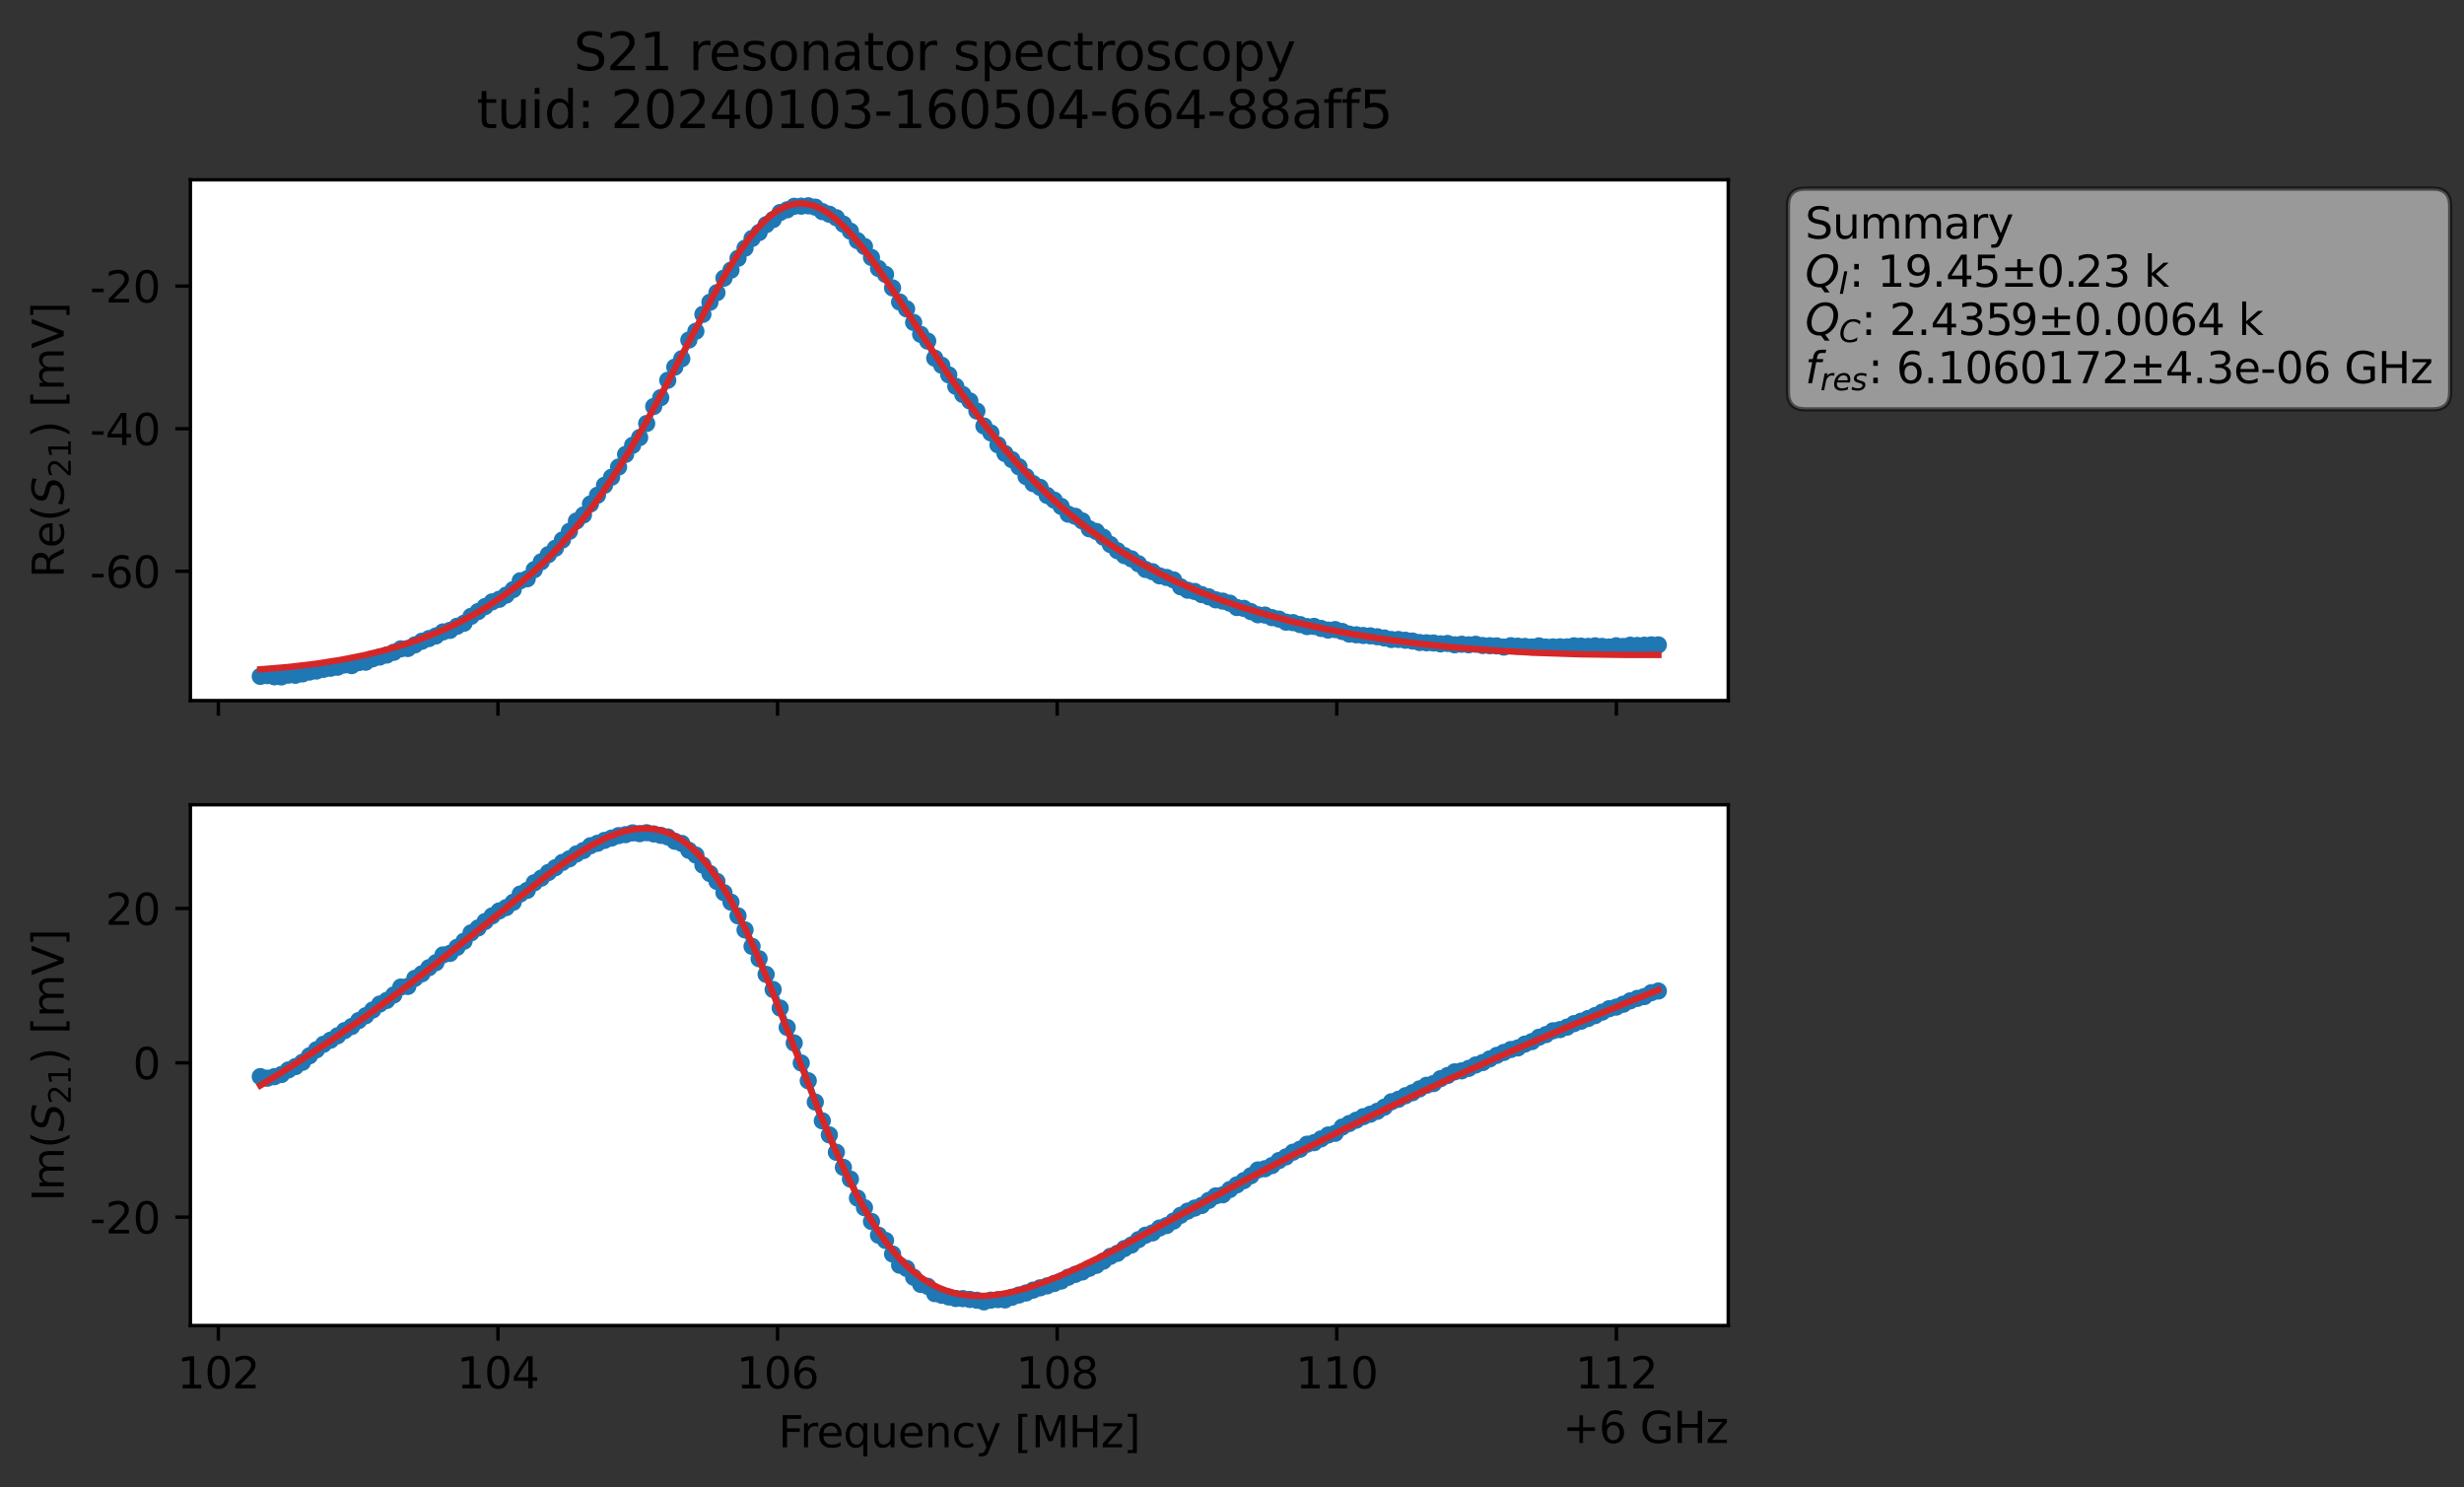 <?xml version="1.0" encoding="utf-8" standalone="no"?>
<!DOCTYPE svg PUBLIC "-//W3C//DTD SVG 1.1//EN"
  "http://www.w3.org/Graphics/SVG/1.1/DTD/svg11.dtd">
<svg xmlns:xlink="http://www.w3.org/1999/xlink" width="572.187pt" height="345.428pt" viewBox="0 0 572.187 345.428" xmlns="http://www.w3.org/2000/svg" version="1.1">
 <rect x="0" y="0" width="572.187" height="345.428" fill="#333333" stroke="none"/>
 <defs>
  <style type="text/css">*{stroke-linejoin: round; stroke-linecap: butt}</style>
 </defs>
 <g id="figure_1">
  <g id="patch_1">
   <path d="M 0 345.428 
L 572.187 345.428 
L 572.187 -0 
L 0 -0 
L 0 345.428 
z
" style="fill: none; opacity: 0"/>
  </g>
  <g id="axes_1">
   <g id="patch_2">
    <path d="M 44.211 162.72 
L 401.331 162.72 
L 401.331 41.76 
L 44.211 41.76 
z
" style="fill: #ffffff"/>
   </g>
   <g id="matplotlib.axis_1">
    <g id="xtick_1">
     <g id="line2d_1">
      <defs>
       <path id="m127b036cef" d="M 0 0 
L 0 3.5 
" style="stroke: #000000; stroke-width: 0.8"/>
      </defs>
      <g>
       <use xlink:href="#m127b036cef" x="50.704" y="162.72" style="stroke: #000000; stroke-width: 0.8"/>
      </g>
     </g>
    </g>
    <g id="xtick_2">
     <g id="line2d_2">
      <g>
       <use xlink:href="#m127b036cef" x="115.635" y="162.72" style="stroke: #000000; stroke-width: 0.8"/>
      </g>
     </g>
    </g>
    <g id="xtick_3">
     <g id="line2d_3">
      <g>
       <use xlink:href="#m127b036cef" x="180.566" y="162.72" style="stroke: #000000; stroke-width: 0.8"/>
      </g>
     </g>
    </g>
    <g id="xtick_4">
     <g id="line2d_4">
      <g>
       <use xlink:href="#m127b036cef" x="245.497" y="162.72" style="stroke: #000000; stroke-width: 0.8"/>
      </g>
     </g>
    </g>
    <g id="xtick_5">
     <g id="line2d_5">
      <g>
       <use xlink:href="#m127b036cef" x="310.428" y="162.72" style="stroke: #000000; stroke-width: 0.8"/>
      </g>
     </g>
    </g>
    <g id="xtick_6">
     <g id="line2d_6">
      <g>
       <use xlink:href="#m127b036cef" x="375.359" y="162.72" style="stroke: #000000; stroke-width: 0.8"/>
      </g>
     </g>
    </g>
   </g>
   <g id="matplotlib.axis_2">
    <g id="ytick_1">
     <g id="line2d_7">
      <defs>
       <path id="m96942f0fc3" d="M 0 0 
L -3.5 0 
" style="stroke: #000000; stroke-width: 0.8"/>
      </defs>
      <g>
       <use xlink:href="#m96942f0fc3" x="44.211" y="132.688" style="stroke: #000000; stroke-width: 0.8"/>
      </g>
     </g>
     <g id="text_1">
      <!-- -60 -->
      <g transform="translate(20.878 136.487) scale(0.1 -0.1)">
       <defs>
        <path id="DejaVuSans-2d" d="M 313 2009 
L 1997 2009 
L 1997 1497 
L 313 1497 
L 313 2009 
z
" transform="scale(0.016)"/>
        <path id="DejaVuSans-36" d="M 2113 2584 
Q 1688 2584 1439 2293 
Q 1191 2003 1191 1497 
Q 1191 994 1439 701 
Q 1688 409 2113 409 
Q 2538 409 2786 701 
Q 3034 994 3034 1497 
Q 3034 2003 2786 2293 
Q 2538 2584 2113 2584 
z
M 3366 4563 
L 3366 3988 
Q 3128 4100 2886 4159 
Q 2644 4219 2406 4219 
Q 1781 4219 1451 3797 
Q 1122 3375 1075 2522 
Q 1259 2794 1537 2939 
Q 1816 3084 2150 3084 
Q 2853 3084 3261 2657 
Q 3669 2231 3669 1497 
Q 3669 778 3244 343 
Q 2819 -91 2113 -91 
Q 1303 -91 875 529 
Q 447 1150 447 2328 
Q 447 3434 972 4092 
Q 1497 4750 2381 4750 
Q 2619 4750 2861 4703 
Q 3103 4656 3366 4563 
z
" transform="scale(0.016)"/>
        <path id="DejaVuSans-30" d="M 2034 4250 
Q 1547 4250 1301 3770 
Q 1056 3291 1056 2328 
Q 1056 1369 1301 889 
Q 1547 409 2034 409 
Q 2525 409 2770 889 
Q 3016 1369 3016 2328 
Q 3016 3291 2770 3770 
Q 2525 4250 2034 4250 
z
M 2034 4750 
Q 2819 4750 3233 4129 
Q 3647 3509 3647 2328 
Q 3647 1150 3233 529 
Q 2819 -91 2034 -91 
Q 1250 -91 836 529 
Q 422 1150 422 2328 
Q 422 3509 836 4129 
Q 1250 4750 2034 4750 
z
" transform="scale(0.016)"/>
       </defs>
       <use xlink:href="#DejaVuSans-2d"/>
       <use xlink:href="#DejaVuSans-36" x="36.084"/>
       <use xlink:href="#DejaVuSans-30" x="99.707"/>
      </g>
     </g>
    </g>
    <g id="ytick_2">
     <g id="line2d_8">
      <g>
       <use xlink:href="#m96942f0fc3" x="44.211" y="99.571" style="stroke: #000000; stroke-width: 0.8"/>
      </g>
     </g>
     <g id="text_2">
      <!-- -40 -->
      <g transform="translate(20.878 103.37) scale(0.1 -0.1)">
       <defs>
        <path id="DejaVuSans-34" d="M 2419 4116 
L 825 1625 
L 2419 1625 
L 2419 4116 
z
M 2253 4666 
L 3047 4666 
L 3047 1625 
L 3713 1625 
L 3713 1100 
L 3047 1100 
L 3047 0 
L 2419 0 
L 2419 1100 
L 313 1100 
L 313 1709 
L 2253 4666 
z
" transform="scale(0.016)"/>
       </defs>
       <use xlink:href="#DejaVuSans-2d"/>
       <use xlink:href="#DejaVuSans-34" x="36.084"/>
       <use xlink:href="#DejaVuSans-30" x="99.707"/>
      </g>
     </g>
    </g>
    <g id="ytick_3">
     <g id="line2d_9">
      <g>
       <use xlink:href="#m96942f0fc3" x="44.211" y="66.454" style="stroke: #000000; stroke-width: 0.8"/>
      </g>
     </g>
     <g id="text_3">
      <!-- -20 -->
      <g transform="translate(20.878 70.254) scale(0.1 -0.1)">
       <defs>
        <path id="DejaVuSans-32" d="M 1228 531 
L 3431 531 
L 3431 0 
L 469 0 
L 469 531 
Q 828 903 1448 1529 
Q 2069 2156 2228 2338 
Q 2531 2678 2651 2914 
Q 2772 3150 2772 3378 
Q 2772 3750 2511 3984 
Q 2250 4219 1831 4219 
Q 1534 4219 1204 4116 
Q 875 4013 500 3803 
L 500 4441 
Q 881 4594 1212 4672 
Q 1544 4750 1819 4750 
Q 2544 4750 2975 4387 
Q 3406 4025 3406 3419 
Q 3406 3131 3298 2873 
Q 3191 2616 2906 2266 
Q 2828 2175 2409 1742 
Q 1991 1309 1228 531 
z
" transform="scale(0.016)"/>
       </defs>
       <use xlink:href="#DejaVuSans-2d"/>
       <use xlink:href="#DejaVuSans-32" x="36.084"/>
       <use xlink:href="#DejaVuSans-30" x="99.707"/>
      </g>
     </g>
    </g>
    <g id="text_4">
     <!-- Re$(S_{21})$ [mV] -->
     <g transform="translate(14.798 134.24) rotate(-90) scale(0.1 -0.1)">
      <defs>
       <path id="DejaVuSans-52" d="M 2841 2188 
Q 3044 2119 3236 1894 
Q 3428 1669 3622 1275 
L 4263 0 
L 3584 0 
L 2988 1197 
Q 2756 1666 2539 1819 
Q 2322 1972 1947 1972 
L 1259 1972 
L 1259 0 
L 628 0 
L 628 4666 
L 2053 4666 
Q 2853 4666 3247 4331 
Q 3641 3997 3641 3322 
Q 3641 2881 3436 2590 
Q 3231 2300 2841 2188 
z
M 1259 4147 
L 1259 2491 
L 2053 2491 
Q 2509 2491 2742 2702 
Q 2975 2913 2975 3322 
Q 2975 3731 2742 3939 
Q 2509 4147 2053 4147 
L 1259 4147 
z
" transform="scale(0.016)"/>
       <path id="DejaVuSans-65" d="M 3597 1894 
L 3597 1613 
L 953 1613 
Q 991 1019 1311 708 
Q 1631 397 2203 397 
Q 2534 397 2845 478 
Q 3156 559 3463 722 
L 3463 178 
Q 3153 47 2828 -22 
Q 2503 -91 2169 -91 
Q 1331 -91 842 396 
Q 353 884 353 1716 
Q 353 2575 817 3079 
Q 1281 3584 2069 3584 
Q 2775 3584 3186 3129 
Q 3597 2675 3597 1894 
z
M 3022 2063 
Q 3016 2534 2758 2815 
Q 2500 3097 2075 3097 
Q 1594 3097 1305 2825 
Q 1016 2553 972 2059 
L 3022 2063 
z
" transform="scale(0.016)"/>
       <path id="DejaVuSans-28" d="M 1984 4856 
Q 1566 4138 1362 3434 
Q 1159 2731 1159 2009 
Q 1159 1288 1364 580 
Q 1569 -128 1984 -844 
L 1484 -844 
Q 1016 -109 783 600 
Q 550 1309 550 2009 
Q 550 2706 781 3412 
Q 1013 4119 1484 4856 
L 1984 4856 
z
" transform="scale(0.016)"/>
       <path id="DejaVuSans-Oblique-53" d="M 3859 4513 
L 3738 3897 
Q 3422 4066 3111 4152 
Q 2800 4238 2509 4238 
Q 1944 4238 1609 3991 
Q 1275 3744 1275 3334 
Q 1275 3109 1398 2989 
Q 1522 2869 2034 2731 
L 2413 2638 
Q 3053 2472 3303 2217 
Q 3553 1963 3553 1503 
Q 3553 797 2998 353 
Q 2444 -91 1538 -91 
Q 1166 -91 791 -17 
Q 416 56 38 206 
L 166 856 
Q 513 641 861 531 
Q 1209 422 1556 422 
Q 2147 422 2503 684 
Q 2859 947 2859 1369 
Q 2859 1650 2717 1795 
Q 2575 1941 2106 2059 
L 1728 2156 
Q 1081 2325 845 2545 
Q 609 2766 609 3163 
Q 609 3859 1145 4304 
Q 1681 4750 2541 4750 
Q 2875 4750 3203 4690 
Q 3531 4631 3859 4513 
z
" transform="scale(0.016)"/>
       <path id="DejaVuSans-31" d="M 794 531 
L 1825 531 
L 1825 4091 
L 703 3866 
L 703 4441 
L 1819 4666 
L 2450 4666 
L 2450 531 
L 3481 531 
L 3481 0 
L 794 0 
L 794 531 
z
" transform="scale(0.016)"/>
       <path id="DejaVuSans-29" d="M 513 4856 
L 1013 4856 
Q 1481 4119 1714 3412 
Q 1947 2706 1947 2009 
Q 1947 1309 1714 600 
Q 1481 -109 1013 -844 
L 513 -844 
Q 928 -128 1133 580 
Q 1338 1288 1338 2009 
Q 1338 2731 1133 3434 
Q 928 4138 513 4856 
z
" transform="scale(0.016)"/>
       <path id="DejaVuSans-20" transform="scale(0.016)"/>
       <path id="DejaVuSans-5b" d="M 550 4863 
L 1875 4863 
L 1875 4416 
L 1125 4416 
L 1125 -397 
L 1875 -397 
L 1875 -844 
L 550 -844 
L 550 4863 
z
" transform="scale(0.016)"/>
       <path id="DejaVuSans-6d" d="M 3328 2828 
Q 3544 3216 3844 3400 
Q 4144 3584 4550 3584 
Q 5097 3584 5394 3201 
Q 5691 2819 5691 2113 
L 5691 0 
L 5113 0 
L 5113 2094 
Q 5113 2597 4934 2840 
Q 4756 3084 4391 3084 
Q 3944 3084 3684 2787 
Q 3425 2491 3425 1978 
L 3425 0 
L 2847 0 
L 2847 2094 
Q 2847 2600 2669 2842 
Q 2491 3084 2119 3084 
Q 1678 3084 1418 2786 
Q 1159 2488 1159 1978 
L 1159 0 
L 581 0 
L 581 3500 
L 1159 3500 
L 1159 2956 
Q 1356 3278 1631 3431 
Q 1906 3584 2284 3584 
Q 2666 3584 2933 3390 
Q 3200 3197 3328 2828 
z
" transform="scale(0.016)"/>
       <path id="DejaVuSans-56" d="M 1831 0 
L 50 4666 
L 709 4666 
L 2188 738 
L 3669 4666 
L 4325 4666 
L 2547 0 
L 1831 0 
z
" transform="scale(0.016)"/>
       <path id="DejaVuSans-5d" d="M 1947 4863 
L 1947 -844 
L 622 -844 
L 622 -397 
L 1369 -397 
L 1369 4416 
L 622 4416 
L 622 4863 
L 1947 4863 
z
" transform="scale(0.016)"/>
      </defs>
      <use xlink:href="#DejaVuSans-52" transform="translate(0 0.016)"/>
      <use xlink:href="#DejaVuSans-65" transform="translate(69.482 0.016)"/>
      <use xlink:href="#DejaVuSans-28" transform="translate(131.006 0.016)"/>
      <use xlink:href="#DejaVuSans-Oblique-53" transform="translate(170.02 0.016)"/>
      <use xlink:href="#DejaVuSans-32" transform="translate(233.496 -16.391) scale(0.7)"/>
      <use xlink:href="#DejaVuSans-31" transform="translate(278.032 -16.391) scale(0.7)"/>
      <use xlink:href="#DejaVuSans-29" transform="translate(325.303 0.016)"/>
      <use xlink:href="#DejaVuSans-20" transform="translate(364.316 0.016)"/>
      <use xlink:href="#DejaVuSans-5b" transform="translate(396.104 0.016)"/>
      <use xlink:href="#DejaVuSans-6d" transform="translate(435.117 0.016)"/>
      <use xlink:href="#DejaVuSans-56" transform="translate(532.529 0.016)"/>
      <use xlink:href="#DejaVuSans-5d" transform="translate(600.938 0.016)"/>
     </g>
    </g>
   </g>
   <g id="line2d_10">
    <path d="M 60.444 157.092 
L 62.075 156.921 
L 63.707 157.193 
L 65.338 157.222 
L 66.969 156.802 
L 68.601 156.839 
L 70.232 156.527 
L 71.864 156.088 
L 73.495 155.854 
L 75.127 155.458 
L 78.389 154.969 
L 80.021 154.437 
L 81.652 154.598 
L 83.284 153.903 
L 84.915 153.805 
L 86.547 153.014 
L 89.809 152.143 
L 91.441 151.501 
L 93.072 150.7 
L 94.704 150.624 
L 97.967 148.934 
L 101.229 147.705 
L 102.861 146.77 
L 104.492 146.41 
L 106.124 145.46 
L 107.755 144.751 
L 109.387 143.154 
L 114.281 139.792 
L 115.912 139.194 
L 117.544 138.22 
L 119.175 136.941 
L 120.807 134.895 
L 122.438 134.422 
L 124.069 132.314 
L 127.332 128.822 
L 128.964 127.338 
L 132.227 123.413 
L 133.858 121.011 
L 135.489 119.611 
L 137.121 117.047 
L 138.752 115.023 
L 140.384 112.707 
L 142.015 110.845 
L 143.647 108.469 
L 145.278 105.541 
L 146.909 103.426 
L 148.541 101.622 
L 150.172 98.358 
L 151.804 94.414 
L 153.435 92.362 
L 155.067 88.321 
L 156.698 85.271 
L 158.329 83.311 
L 159.961 78.976 
L 161.592 76.941 
L 163.224 73.011 
L 164.855 70.205 
L 166.487 67.977 
L 168.118 64.606 
L 169.749 62.744 
L 171.381 59.991 
L 174.644 55.388 
L 176.275 54.011 
L 177.907 52.188 
L 179.538 50.995 
L 181.169 49.356 
L 182.801 48.727 
L 184.432 47.915 
L 187.695 47.804 
L 189.327 48.113 
L 190.958 49.15 
L 192.589 49.759 
L 194.221 50.581 
L 195.852 52.055 
L 197.484 53.698 
L 199.115 55.893 
L 200.747 57.254 
L 204.009 62.355 
L 205.641 63.739 
L 208.904 70.137 
L 210.535 71.747 
L 212.167 74.892 
L 213.798 77.656 
L 215.43 79.23 
L 217.061 83.18 
L 218.692 84.842 
L 220.324 87.067 
L 221.955 89.735 
L 223.587 91.639 
L 225.218 93.129 
L 226.85 95.48 
L 228.481 98.937 
L 230.112 100.553 
L 231.744 103.325 
L 233.375 105.324 
L 235.007 106.772 
L 236.638 108.426 
L 238.27 110.688 
L 239.901 112.315 
L 241.532 113.206 
L 243.164 115.073 
L 244.795 116.156 
L 246.427 117.621 
L 248.058 119.421 
L 249.69 119.919 
L 251.321 120.99 
L 252.952 122.817 
L 254.584 123.44 
L 256.215 124.768 
L 257.847 126.473 
L 259.478 127.905 
L 261.11 129.048 
L 262.741 129.8 
L 264.372 130.933 
L 266.004 132.264 
L 267.635 132.782 
L 269.267 133.748 
L 270.898 134.12 
L 272.53 134.686 
L 274.161 136.291 
L 275.792 137.08 
L 277.424 137.371 
L 279.055 138.106 
L 280.687 138.619 
L 282.318 139.32 
L 283.95 139.62 
L 285.581 140.09 
L 287.212 141.101 
L 288.844 141.303 
L 292.107 142.791 
L 293.738 142.857 
L 295.37 143.453 
L 297.001 143.791 
L 298.632 144.499 
L 300.264 144.61 
L 303.527 145.534 
L 305.158 145.491 
L 308.421 146.345 
L 310.052 146.227 
L 311.684 146.667 
L 313.315 147.274 
L 321.472 148.178 
L 323.104 148.536 
L 324.735 148.527 
L 327.998 148.891 
L 329.63 149.232 
L 332.892 149.343 
L 334.524 149.547 
L 336.155 149.451 
L 337.787 149.764 
L 339.418 149.635 
L 341.05 149.769 
L 342.681 149.64 
L 344.312 149.93 
L 347.575 150.014 
L 349.207 150.299 
L 350.838 149.973 
L 355.732 150.272 
L 357.364 150.015 
L 358.995 150.288 
L 363.89 150.244 
L 365.521 150 
L 368.784 150.132 
L 370.415 149.999 
L 373.678 150.277 
L 375.31 149.99 
L 376.941 150.156 
L 378.572 149.854 
L 381.835 149.859 
L 385.098 149.783 
L 385.098 149.783 
" clip-path="url(#p77aac63b3e)" style="fill: none; stroke: #1f77b4; stroke-width: 1.5; stroke-linecap: square"/>
    <defs>
     <path id="mae3f443e20" d="M 0 1.5 
C 0.398 1.5 0.779 1.342 1.061 1.061 
C 1.342 0.779 1.5 0.398 1.5 0 
C 1.5 -0.398 1.342 -0.779 1.061 -1.061 
C 0.779 -1.342 0.398 -1.5 0 -1.5 
C -0.398 -1.5 -0.779 -1.342 -1.061 -1.061 
C -1.342 -0.779 -1.5 -0.398 -1.5 0 
C -1.5 0.398 -1.342 0.779 -1.061 1.061 
C -0.779 1.342 -0.398 1.5 0 1.5 
z
" style="stroke: #1f77b4"/>
    </defs>
    <g clip-path="url(#p77aac63b3e)">
     <use xlink:href="#mae3f443e20" x="60.444" y="157.092" style="fill: #1f77b4; stroke: #1f77b4"/>
     <use xlink:href="#mae3f443e20" x="62.075" y="156.921" style="fill: #1f77b4; stroke: #1f77b4"/>
     <use xlink:href="#mae3f443e20" x="63.707" y="157.193" style="fill: #1f77b4; stroke: #1f77b4"/>
     <use xlink:href="#mae3f443e20" x="65.338" y="157.222" style="fill: #1f77b4; stroke: #1f77b4"/>
     <use xlink:href="#mae3f443e20" x="66.969" y="156.802" style="fill: #1f77b4; stroke: #1f77b4"/>
     <use xlink:href="#mae3f443e20" x="68.601" y="156.839" style="fill: #1f77b4; stroke: #1f77b4"/>
     <use xlink:href="#mae3f443e20" x="70.232" y="156.527" style="fill: #1f77b4; stroke: #1f77b4"/>
     <use xlink:href="#mae3f443e20" x="71.864" y="156.088" style="fill: #1f77b4; stroke: #1f77b4"/>
     <use xlink:href="#mae3f443e20" x="73.495" y="155.854" style="fill: #1f77b4; stroke: #1f77b4"/>
     <use xlink:href="#mae3f443e20" x="75.127" y="155.458" style="fill: #1f77b4; stroke: #1f77b4"/>
     <use xlink:href="#mae3f443e20" x="76.758" y="155.206" style="fill: #1f77b4; stroke: #1f77b4"/>
     <use xlink:href="#mae3f443e20" x="78.389" y="154.969" style="fill: #1f77b4; stroke: #1f77b4"/>
     <use xlink:href="#mae3f443e20" x="80.021" y="154.437" style="fill: #1f77b4; stroke: #1f77b4"/>
     <use xlink:href="#mae3f443e20" x="81.652" y="154.598" style="fill: #1f77b4; stroke: #1f77b4"/>
     <use xlink:href="#mae3f443e20" x="83.284" y="153.903" style="fill: #1f77b4; stroke: #1f77b4"/>
     <use xlink:href="#mae3f443e20" x="84.915" y="153.805" style="fill: #1f77b4; stroke: #1f77b4"/>
     <use xlink:href="#mae3f443e20" x="86.547" y="153.014" style="fill: #1f77b4; stroke: #1f77b4"/>
     <use xlink:href="#mae3f443e20" x="88.178" y="152.599" style="fill: #1f77b4; stroke: #1f77b4"/>
     <use xlink:href="#mae3f443e20" x="89.809" y="152.143" style="fill: #1f77b4; stroke: #1f77b4"/>
     <use xlink:href="#mae3f443e20" x="91.441" y="151.501" style="fill: #1f77b4; stroke: #1f77b4"/>
     <use xlink:href="#mae3f443e20" x="93.072" y="150.7" style="fill: #1f77b4; stroke: #1f77b4"/>
     <use xlink:href="#mae3f443e20" x="94.704" y="150.624" style="fill: #1f77b4; stroke: #1f77b4"/>
     <use xlink:href="#mae3f443e20" x="96.335" y="149.784" style="fill: #1f77b4; stroke: #1f77b4"/>
     <use xlink:href="#mae3f443e20" x="97.967" y="148.934" style="fill: #1f77b4; stroke: #1f77b4"/>
     <use xlink:href="#mae3f443e20" x="99.598" y="148.314" style="fill: #1f77b4; stroke: #1f77b4"/>
     <use xlink:href="#mae3f443e20" x="101.229" y="147.705" style="fill: #1f77b4; stroke: #1f77b4"/>
     <use xlink:href="#mae3f443e20" x="102.861" y="146.77" style="fill: #1f77b4; stroke: #1f77b4"/>
     <use xlink:href="#mae3f443e20" x="104.492" y="146.41" style="fill: #1f77b4; stroke: #1f77b4"/>
     <use xlink:href="#mae3f443e20" x="106.124" y="145.46" style="fill: #1f77b4; stroke: #1f77b4"/>
     <use xlink:href="#mae3f443e20" x="107.755" y="144.751" style="fill: #1f77b4; stroke: #1f77b4"/>
     <use xlink:href="#mae3f443e20" x="109.387" y="143.154" style="fill: #1f77b4; stroke: #1f77b4"/>
     <use xlink:href="#mae3f443e20" x="111.018" y="142.045" style="fill: #1f77b4; stroke: #1f77b4"/>
     <use xlink:href="#mae3f443e20" x="112.649" y="140.876" style="fill: #1f77b4; stroke: #1f77b4"/>
     <use xlink:href="#mae3f443e20" x="114.281" y="139.792" style="fill: #1f77b4; stroke: #1f77b4"/>
     <use xlink:href="#mae3f443e20" x="115.912" y="139.194" style="fill: #1f77b4; stroke: #1f77b4"/>
     <use xlink:href="#mae3f443e20" x="117.544" y="138.22" style="fill: #1f77b4; stroke: #1f77b4"/>
     <use xlink:href="#mae3f443e20" x="119.175" y="136.941" style="fill: #1f77b4; stroke: #1f77b4"/>
     <use xlink:href="#mae3f443e20" x="120.807" y="134.895" style="fill: #1f77b4; stroke: #1f77b4"/>
     <use xlink:href="#mae3f443e20" x="122.438" y="134.422" style="fill: #1f77b4; stroke: #1f77b4"/>
     <use xlink:href="#mae3f443e20" x="124.069" y="132.314" style="fill: #1f77b4; stroke: #1f77b4"/>
     <use xlink:href="#mae3f443e20" x="125.701" y="130.486" style="fill: #1f77b4; stroke: #1f77b4"/>
     <use xlink:href="#mae3f443e20" x="127.332" y="128.822" style="fill: #1f77b4; stroke: #1f77b4"/>
     <use xlink:href="#mae3f443e20" x="128.964" y="127.338" style="fill: #1f77b4; stroke: #1f77b4"/>
     <use xlink:href="#mae3f443e20" x="130.595" y="125.426" style="fill: #1f77b4; stroke: #1f77b4"/>
     <use xlink:href="#mae3f443e20" x="132.227" y="123.413" style="fill: #1f77b4; stroke: #1f77b4"/>
     <use xlink:href="#mae3f443e20" x="133.858" y="121.011" style="fill: #1f77b4; stroke: #1f77b4"/>
     <use xlink:href="#mae3f443e20" x="135.489" y="119.611" style="fill: #1f77b4; stroke: #1f77b4"/>
     <use xlink:href="#mae3f443e20" x="137.121" y="117.047" style="fill: #1f77b4; stroke: #1f77b4"/>
     <use xlink:href="#mae3f443e20" x="138.752" y="115.023" style="fill: #1f77b4; stroke: #1f77b4"/>
     <use xlink:href="#mae3f443e20" x="140.384" y="112.707" style="fill: #1f77b4; stroke: #1f77b4"/>
     <use xlink:href="#mae3f443e20" x="142.015" y="110.845" style="fill: #1f77b4; stroke: #1f77b4"/>
     <use xlink:href="#mae3f443e20" x="143.647" y="108.469" style="fill: #1f77b4; stroke: #1f77b4"/>
     <use xlink:href="#mae3f443e20" x="145.278" y="105.541" style="fill: #1f77b4; stroke: #1f77b4"/>
     <use xlink:href="#mae3f443e20" x="146.909" y="103.426" style="fill: #1f77b4; stroke: #1f77b4"/>
     <use xlink:href="#mae3f443e20" x="148.541" y="101.622" style="fill: #1f77b4; stroke: #1f77b4"/>
     <use xlink:href="#mae3f443e20" x="150.172" y="98.358" style="fill: #1f77b4; stroke: #1f77b4"/>
     <use xlink:href="#mae3f443e20" x="151.804" y="94.414" style="fill: #1f77b4; stroke: #1f77b4"/>
     <use xlink:href="#mae3f443e20" x="153.435" y="92.362" style="fill: #1f77b4; stroke: #1f77b4"/>
     <use xlink:href="#mae3f443e20" x="155.067" y="88.321" style="fill: #1f77b4; stroke: #1f77b4"/>
     <use xlink:href="#mae3f443e20" x="156.698" y="85.271" style="fill: #1f77b4; stroke: #1f77b4"/>
     <use xlink:href="#mae3f443e20" x="158.329" y="83.311" style="fill: #1f77b4; stroke: #1f77b4"/>
     <use xlink:href="#mae3f443e20" x="159.961" y="78.976" style="fill: #1f77b4; stroke: #1f77b4"/>
     <use xlink:href="#mae3f443e20" x="161.592" y="76.941" style="fill: #1f77b4; stroke: #1f77b4"/>
     <use xlink:href="#mae3f443e20" x="163.224" y="73.011" style="fill: #1f77b4; stroke: #1f77b4"/>
     <use xlink:href="#mae3f443e20" x="164.855" y="70.205" style="fill: #1f77b4; stroke: #1f77b4"/>
     <use xlink:href="#mae3f443e20" x="166.487" y="67.977" style="fill: #1f77b4; stroke: #1f77b4"/>
     <use xlink:href="#mae3f443e20" x="168.118" y="64.606" style="fill: #1f77b4; stroke: #1f77b4"/>
     <use xlink:href="#mae3f443e20" x="169.749" y="62.744" style="fill: #1f77b4; stroke: #1f77b4"/>
     <use xlink:href="#mae3f443e20" x="171.381" y="59.991" style="fill: #1f77b4; stroke: #1f77b4"/>
     <use xlink:href="#mae3f443e20" x="173.012" y="57.641" style="fill: #1f77b4; stroke: #1f77b4"/>
     <use xlink:href="#mae3f443e20" x="174.644" y="55.388" style="fill: #1f77b4; stroke: #1f77b4"/>
     <use xlink:href="#mae3f443e20" x="176.275" y="54.011" style="fill: #1f77b4; stroke: #1f77b4"/>
     <use xlink:href="#mae3f443e20" x="177.907" y="52.188" style="fill: #1f77b4; stroke: #1f77b4"/>
     <use xlink:href="#mae3f443e20" x="179.538" y="50.995" style="fill: #1f77b4; stroke: #1f77b4"/>
     <use xlink:href="#mae3f443e20" x="181.169" y="49.356" style="fill: #1f77b4; stroke: #1f77b4"/>
     <use xlink:href="#mae3f443e20" x="182.801" y="48.727" style="fill: #1f77b4; stroke: #1f77b4"/>
     <use xlink:href="#mae3f443e20" x="184.432" y="47.915" style="fill: #1f77b4; stroke: #1f77b4"/>
     <use xlink:href="#mae3f443e20" x="186.064" y="47.883" style="fill: #1f77b4; stroke: #1f77b4"/>
     <use xlink:href="#mae3f443e20" x="187.695" y="47.804" style="fill: #1f77b4; stroke: #1f77b4"/>
     <use xlink:href="#mae3f443e20" x="189.327" y="48.113" style="fill: #1f77b4; stroke: #1f77b4"/>
     <use xlink:href="#mae3f443e20" x="190.958" y="49.15" style="fill: #1f77b4; stroke: #1f77b4"/>
     <use xlink:href="#mae3f443e20" x="192.589" y="49.759" style="fill: #1f77b4; stroke: #1f77b4"/>
     <use xlink:href="#mae3f443e20" x="194.221" y="50.581" style="fill: #1f77b4; stroke: #1f77b4"/>
     <use xlink:href="#mae3f443e20" x="195.852" y="52.055" style="fill: #1f77b4; stroke: #1f77b4"/>
     <use xlink:href="#mae3f443e20" x="197.484" y="53.698" style="fill: #1f77b4; stroke: #1f77b4"/>
     <use xlink:href="#mae3f443e20" x="199.115" y="55.893" style="fill: #1f77b4; stroke: #1f77b4"/>
     <use xlink:href="#mae3f443e20" x="200.747" y="57.254" style="fill: #1f77b4; stroke: #1f77b4"/>
     <use xlink:href="#mae3f443e20" x="202.378" y="59.803" style="fill: #1f77b4; stroke: #1f77b4"/>
     <use xlink:href="#mae3f443e20" x="204.009" y="62.355" style="fill: #1f77b4; stroke: #1f77b4"/>
     <use xlink:href="#mae3f443e20" x="205.641" y="63.739" style="fill: #1f77b4; stroke: #1f77b4"/>
     <use xlink:href="#mae3f443e20" x="207.272" y="66.868" style="fill: #1f77b4; stroke: #1f77b4"/>
     <use xlink:href="#mae3f443e20" x="208.904" y="70.137" style="fill: #1f77b4; stroke: #1f77b4"/>
     <use xlink:href="#mae3f443e20" x="210.535" y="71.747" style="fill: #1f77b4; stroke: #1f77b4"/>
     <use xlink:href="#mae3f443e20" x="212.167" y="74.892" style="fill: #1f77b4; stroke: #1f77b4"/>
     <use xlink:href="#mae3f443e20" x="213.798" y="77.656" style="fill: #1f77b4; stroke: #1f77b4"/>
     <use xlink:href="#mae3f443e20" x="215.43" y="79.23" style="fill: #1f77b4; stroke: #1f77b4"/>
     <use xlink:href="#mae3f443e20" x="217.061" y="83.18" style="fill: #1f77b4; stroke: #1f77b4"/>
     <use xlink:href="#mae3f443e20" x="218.692" y="84.842" style="fill: #1f77b4; stroke: #1f77b4"/>
     <use xlink:href="#mae3f443e20" x="220.324" y="87.067" style="fill: #1f77b4; stroke: #1f77b4"/>
     <use xlink:href="#mae3f443e20" x="221.955" y="89.735" style="fill: #1f77b4; stroke: #1f77b4"/>
     <use xlink:href="#mae3f443e20" x="223.587" y="91.639" style="fill: #1f77b4; stroke: #1f77b4"/>
     <use xlink:href="#mae3f443e20" x="225.218" y="93.129" style="fill: #1f77b4; stroke: #1f77b4"/>
     <use xlink:href="#mae3f443e20" x="226.85" y="95.48" style="fill: #1f77b4; stroke: #1f77b4"/>
     <use xlink:href="#mae3f443e20" x="228.481" y="98.937" style="fill: #1f77b4; stroke: #1f77b4"/>
     <use xlink:href="#mae3f443e20" x="230.112" y="100.553" style="fill: #1f77b4; stroke: #1f77b4"/>
     <use xlink:href="#mae3f443e20" x="231.744" y="103.325" style="fill: #1f77b4; stroke: #1f77b4"/>
     <use xlink:href="#mae3f443e20" x="233.375" y="105.324" style="fill: #1f77b4; stroke: #1f77b4"/>
     <use xlink:href="#mae3f443e20" x="235.007" y="106.772" style="fill: #1f77b4; stroke: #1f77b4"/>
     <use xlink:href="#mae3f443e20" x="236.638" y="108.426" style="fill: #1f77b4; stroke: #1f77b4"/>
     <use xlink:href="#mae3f443e20" x="238.27" y="110.688" style="fill: #1f77b4; stroke: #1f77b4"/>
     <use xlink:href="#mae3f443e20" x="239.901" y="112.315" style="fill: #1f77b4; stroke: #1f77b4"/>
     <use xlink:href="#mae3f443e20" x="241.532" y="113.206" style="fill: #1f77b4; stroke: #1f77b4"/>
     <use xlink:href="#mae3f443e20" x="243.164" y="115.073" style="fill: #1f77b4; stroke: #1f77b4"/>
     <use xlink:href="#mae3f443e20" x="244.795" y="116.156" style="fill: #1f77b4; stroke: #1f77b4"/>
     <use xlink:href="#mae3f443e20" x="246.427" y="117.621" style="fill: #1f77b4; stroke: #1f77b4"/>
     <use xlink:href="#mae3f443e20" x="248.058" y="119.421" style="fill: #1f77b4; stroke: #1f77b4"/>
     <use xlink:href="#mae3f443e20" x="249.69" y="119.919" style="fill: #1f77b4; stroke: #1f77b4"/>
     <use xlink:href="#mae3f443e20" x="251.321" y="120.99" style="fill: #1f77b4; stroke: #1f77b4"/>
     <use xlink:href="#mae3f443e20" x="252.952" y="122.817" style="fill: #1f77b4; stroke: #1f77b4"/>
     <use xlink:href="#mae3f443e20" x="254.584" y="123.44" style="fill: #1f77b4; stroke: #1f77b4"/>
     <use xlink:href="#mae3f443e20" x="256.215" y="124.768" style="fill: #1f77b4; stroke: #1f77b4"/>
     <use xlink:href="#mae3f443e20" x="257.847" y="126.473" style="fill: #1f77b4; stroke: #1f77b4"/>
     <use xlink:href="#mae3f443e20" x="259.478" y="127.905" style="fill: #1f77b4; stroke: #1f77b4"/>
     <use xlink:href="#mae3f443e20" x="261.11" y="129.048" style="fill: #1f77b4; stroke: #1f77b4"/>
     <use xlink:href="#mae3f443e20" x="262.741" y="129.8" style="fill: #1f77b4; stroke: #1f77b4"/>
     <use xlink:href="#mae3f443e20" x="264.372" y="130.933" style="fill: #1f77b4; stroke: #1f77b4"/>
     <use xlink:href="#mae3f443e20" x="266.004" y="132.264" style="fill: #1f77b4; stroke: #1f77b4"/>
     <use xlink:href="#mae3f443e20" x="267.635" y="132.782" style="fill: #1f77b4; stroke: #1f77b4"/>
     <use xlink:href="#mae3f443e20" x="269.267" y="133.748" style="fill: #1f77b4; stroke: #1f77b4"/>
     <use xlink:href="#mae3f443e20" x="270.898" y="134.12" style="fill: #1f77b4; stroke: #1f77b4"/>
     <use xlink:href="#mae3f443e20" x="272.53" y="134.686" style="fill: #1f77b4; stroke: #1f77b4"/>
     <use xlink:href="#mae3f443e20" x="274.161" y="136.291" style="fill: #1f77b4; stroke: #1f77b4"/>
     <use xlink:href="#mae3f443e20" x="275.792" y="137.08" style="fill: #1f77b4; stroke: #1f77b4"/>
     <use xlink:href="#mae3f443e20" x="277.424" y="137.371" style="fill: #1f77b4; stroke: #1f77b4"/>
     <use xlink:href="#mae3f443e20" x="279.055" y="138.106" style="fill: #1f77b4; stroke: #1f77b4"/>
     <use xlink:href="#mae3f443e20" x="280.687" y="138.619" style="fill: #1f77b4; stroke: #1f77b4"/>
     <use xlink:href="#mae3f443e20" x="282.318" y="139.32" style="fill: #1f77b4; stroke: #1f77b4"/>
     <use xlink:href="#mae3f443e20" x="283.95" y="139.62" style="fill: #1f77b4; stroke: #1f77b4"/>
     <use xlink:href="#mae3f443e20" x="285.581" y="140.09" style="fill: #1f77b4; stroke: #1f77b4"/>
     <use xlink:href="#mae3f443e20" x="287.212" y="141.101" style="fill: #1f77b4; stroke: #1f77b4"/>
     <use xlink:href="#mae3f443e20" x="288.844" y="141.303" style="fill: #1f77b4; stroke: #1f77b4"/>
     <use xlink:href="#mae3f443e20" x="290.475" y="142.057" style="fill: #1f77b4; stroke: #1f77b4"/>
     <use xlink:href="#mae3f443e20" x="292.107" y="142.791" style="fill: #1f77b4; stroke: #1f77b4"/>
     <use xlink:href="#mae3f443e20" x="293.738" y="142.857" style="fill: #1f77b4; stroke: #1f77b4"/>
     <use xlink:href="#mae3f443e20" x="295.37" y="143.453" style="fill: #1f77b4; stroke: #1f77b4"/>
     <use xlink:href="#mae3f443e20" x="297.001" y="143.791" style="fill: #1f77b4; stroke: #1f77b4"/>
     <use xlink:href="#mae3f443e20" x="298.632" y="144.499" style="fill: #1f77b4; stroke: #1f77b4"/>
     <use xlink:href="#mae3f443e20" x="300.264" y="144.61" style="fill: #1f77b4; stroke: #1f77b4"/>
     <use xlink:href="#mae3f443e20" x="301.895" y="145.066" style="fill: #1f77b4; stroke: #1f77b4"/>
     <use xlink:href="#mae3f443e20" x="303.527" y="145.534" style="fill: #1f77b4; stroke: #1f77b4"/>
     <use xlink:href="#mae3f443e20" x="305.158" y="145.491" style="fill: #1f77b4; stroke: #1f77b4"/>
     <use xlink:href="#mae3f443e20" x="306.79" y="145.961" style="fill: #1f77b4; stroke: #1f77b4"/>
     <use xlink:href="#mae3f443e20" x="308.421" y="146.345" style="fill: #1f77b4; stroke: #1f77b4"/>
     <use xlink:href="#mae3f443e20" x="310.052" y="146.227" style="fill: #1f77b4; stroke: #1f77b4"/>
     <use xlink:href="#mae3f443e20" x="311.684" y="146.667" style="fill: #1f77b4; stroke: #1f77b4"/>
     <use xlink:href="#mae3f443e20" x="313.315" y="147.274" style="fill: #1f77b4; stroke: #1f77b4"/>
     <use xlink:href="#mae3f443e20" x="314.947" y="147.441" style="fill: #1f77b4; stroke: #1f77b4"/>
     <use xlink:href="#mae3f443e20" x="316.578" y="147.601" style="fill: #1f77b4; stroke: #1f77b4"/>
     <use xlink:href="#mae3f443e20" x="318.21" y="147.686" style="fill: #1f77b4; stroke: #1f77b4"/>
     <use xlink:href="#mae3f443e20" x="319.841" y="147.893" style="fill: #1f77b4; stroke: #1f77b4"/>
     <use xlink:href="#mae3f443e20" x="321.472" y="148.178" style="fill: #1f77b4; stroke: #1f77b4"/>
     <use xlink:href="#mae3f443e20" x="323.104" y="148.536" style="fill: #1f77b4; stroke: #1f77b4"/>
     <use xlink:href="#mae3f443e20" x="324.735" y="148.527" style="fill: #1f77b4; stroke: #1f77b4"/>
     <use xlink:href="#mae3f443e20" x="326.367" y="148.71" style="fill: #1f77b4; stroke: #1f77b4"/>
     <use xlink:href="#mae3f443e20" x="327.998" y="148.891" style="fill: #1f77b4; stroke: #1f77b4"/>
     <use xlink:href="#mae3f443e20" x="329.63" y="149.232" style="fill: #1f77b4; stroke: #1f77b4"/>
     <use xlink:href="#mae3f443e20" x="331.261" y="149.296" style="fill: #1f77b4; stroke: #1f77b4"/>
     <use xlink:href="#mae3f443e20" x="332.892" y="149.343" style="fill: #1f77b4; stroke: #1f77b4"/>
     <use xlink:href="#mae3f443e20" x="334.524" y="149.547" style="fill: #1f77b4; stroke: #1f77b4"/>
     <use xlink:href="#mae3f443e20" x="336.155" y="149.451" style="fill: #1f77b4; stroke: #1f77b4"/>
     <use xlink:href="#mae3f443e20" x="337.787" y="149.764" style="fill: #1f77b4; stroke: #1f77b4"/>
     <use xlink:href="#mae3f443e20" x="339.418" y="149.635" style="fill: #1f77b4; stroke: #1f77b4"/>
     <use xlink:href="#mae3f443e20" x="341.05" y="149.769" style="fill: #1f77b4; stroke: #1f77b4"/>
     <use xlink:href="#mae3f443e20" x="342.681" y="149.64" style="fill: #1f77b4; stroke: #1f77b4"/>
     <use xlink:href="#mae3f443e20" x="344.312" y="149.93" style="fill: #1f77b4; stroke: #1f77b4"/>
     <use xlink:href="#mae3f443e20" x="345.944" y="149.972" style="fill: #1f77b4; stroke: #1f77b4"/>
     <use xlink:href="#mae3f443e20" x="347.575" y="150.014" style="fill: #1f77b4; stroke: #1f77b4"/>
     <use xlink:href="#mae3f443e20" x="349.207" y="150.299" style="fill: #1f77b4; stroke: #1f77b4"/>
     <use xlink:href="#mae3f443e20" x="350.838" y="149.973" style="fill: #1f77b4; stroke: #1f77b4"/>
     <use xlink:href="#mae3f443e20" x="352.47" y="150.076" style="fill: #1f77b4; stroke: #1f77b4"/>
     <use xlink:href="#mae3f443e20" x="354.101" y="150.137" style="fill: #1f77b4; stroke: #1f77b4"/>
     <use xlink:href="#mae3f443e20" x="355.732" y="150.272" style="fill: #1f77b4; stroke: #1f77b4"/>
     <use xlink:href="#mae3f443e20" x="357.364" y="150.015" style="fill: #1f77b4; stroke: #1f77b4"/>
     <use xlink:href="#mae3f443e20" x="358.995" y="150.288" style="fill: #1f77b4; stroke: #1f77b4"/>
     <use xlink:href="#mae3f443e20" x="360.627" y="150.254" style="fill: #1f77b4; stroke: #1f77b4"/>
     <use xlink:href="#mae3f443e20" x="362.258" y="150.224" style="fill: #1f77b4; stroke: #1f77b4"/>
     <use xlink:href="#mae3f443e20" x="363.89" y="150.244" style="fill: #1f77b4; stroke: #1f77b4"/>
     <use xlink:href="#mae3f443e20" x="365.521" y="150" style="fill: #1f77b4; stroke: #1f77b4"/>
     <use xlink:href="#mae3f443e20" x="367.152" y="150.067" style="fill: #1f77b4; stroke: #1f77b4"/>
     <use xlink:href="#mae3f443e20" x="368.784" y="150.132" style="fill: #1f77b4; stroke: #1f77b4"/>
     <use xlink:href="#mae3f443e20" x="370.415" y="149.999" style="fill: #1f77b4; stroke: #1f77b4"/>
     <use xlink:href="#mae3f443e20" x="372.047" y="150.139" style="fill: #1f77b4; stroke: #1f77b4"/>
     <use xlink:href="#mae3f443e20" x="373.678" y="150.277" style="fill: #1f77b4; stroke: #1f77b4"/>
     <use xlink:href="#mae3f443e20" x="375.31" y="149.99" style="fill: #1f77b4; stroke: #1f77b4"/>
     <use xlink:href="#mae3f443e20" x="376.941" y="150.156" style="fill: #1f77b4; stroke: #1f77b4"/>
     <use xlink:href="#mae3f443e20" x="378.572" y="149.854" style="fill: #1f77b4; stroke: #1f77b4"/>
     <use xlink:href="#mae3f443e20" x="380.204" y="149.907" style="fill: #1f77b4; stroke: #1f77b4"/>
     <use xlink:href="#mae3f443e20" x="381.835" y="149.859" style="fill: #1f77b4; stroke: #1f77b4"/>
     <use xlink:href="#mae3f443e20" x="383.467" y="149.78" style="fill: #1f77b4; stroke: #1f77b4"/>
     <use xlink:href="#mae3f443e20" x="385.098" y="149.783" style="fill: #1f77b4; stroke: #1f77b4"/>
    </g>
   </g>
   <g id="line2d_11">
    <path d="M 60.444 155.464 
L 67.268 154.895 
L 73.443 154.161 
L 79.292 153.239 
L 84.492 152.202 
L 89.367 151.012 
L 93.917 149.683 
L 98.141 148.23 
L 102.366 146.539 
L 106.266 144.737 
L 109.841 142.856 
L 113.415 140.73 
L 116.99 138.332 
L 120.24 135.889 
L 123.49 133.172 
L 126.739 130.156 
L 129.989 126.816 
L 133.239 123.13 
L 136.489 119.076 
L 139.739 114.64 
L 142.988 109.815 
L 146.238 104.607 
L 149.813 98.463 
L 154.038 90.732 
L 160.537 78.273 
L 165.737 68.478 
L 168.987 62.807 
L 171.587 58.696 
L 173.862 55.504 
L 175.811 53.125 
L 177.761 51.114 
L 179.386 49.743 
L 181.011 48.664 
L 182.636 47.888 
L 183.936 47.488 
L 185.236 47.286 
L 186.536 47.279 
L 187.836 47.465 
L 189.136 47.839 
L 190.76 48.561 
L 192.385 49.55 
L 194.01 50.787 
L 195.96 52.57 
L 197.91 54.641 
L 200.185 57.367 
L 203.11 61.263 
L 206.684 66.441 
L 212.534 75.384 
L 219.684 86.228 
L 224.233 92.732 
L 228.458 98.379 
L 232.358 103.222 
L 236.258 107.7 
L 240.157 111.82 
L 244.057 115.597 
L 247.957 119.05 
L 251.857 122.203 
L 255.756 125.078 
L 259.981 127.906 
L 264.206 130.463 
L 268.756 132.944 
L 273.305 135.171 
L 278.18 137.305 
L 283.38 139.327 
L 288.904 141.219 
L 294.429 142.881 
L 300.604 144.497 
L 307.103 145.96 
L 313.928 147.265 
L 321.402 148.459 
L 329.202 149.478 
L 337.651 150.355 
L 346.751 151.071 
L 356.5 151.611 
L 366.899 151.961 
L 377.949 152.112 
L 385.098 152.102 
L 385.098 152.102 
" clip-path="url(#p77aac63b3e)" style="fill: none; stroke: #d62728; stroke-width: 1.5; stroke-linecap: square"/>
   </g>
   <g id="patch_3">
    <path d="M 44.211 162.72 
L 44.211 41.76 
" style="fill: none; stroke: #000000; stroke-width: 0.8; stroke-linejoin: miter; stroke-linecap: square"/>
   </g>
   <g id="patch_4">
    <path d="M 401.331 162.72 
L 401.331 41.76 
" style="fill: none; stroke: #000000; stroke-width: 0.8; stroke-linejoin: miter; stroke-linecap: square"/>
   </g>
   <g id="patch_5">
    <path d="M 44.211 162.72 
L 401.331 162.72 
" style="fill: none; stroke: #000000; stroke-width: 0.8; stroke-linejoin: miter; stroke-linecap: square"/>
   </g>
   <g id="patch_6">
    <path d="M 44.211 41.76 
L 401.331 41.76 
" style="fill: none; stroke: #000000; stroke-width: 0.8; stroke-linejoin: miter; stroke-linecap: square"/>
   </g>
   <g id="text_5">
    <g id="patch_7">
     <path d="M 419.187 95.08 
L 564.987 95.08 
Q 568.987 95.08 568.987 91.08 
L 568.987 47.808 
Q 568.987 43.808 564.987 43.808 
L 419.187 43.808 
Q 415.187 43.808 415.187 47.808 
L 415.187 91.08 
Q 415.187 95.08 419.187 95.08 
z
" style="fill: #ffffff; opacity: 0.5; stroke: #000000; stroke-linejoin: miter"/>
    </g>
    <!-- Summary -->
    <g transform="translate(419.187 55.406) scale(0.1 -0.1)">
     <defs>
      <path id="DejaVuSans-53" d="M 3425 4513 
L 3425 3897 
Q 3066 4069 2747 4153 
Q 2428 4238 2131 4238 
Q 1616 4238 1336 4038 
Q 1056 3838 1056 3469 
Q 1056 3159 1242 3001 
Q 1428 2844 1947 2747 
L 2328 2669 
Q 3034 2534 3370 2195 
Q 3706 1856 3706 1288 
Q 3706 609 3251 259 
Q 2797 -91 1919 -91 
Q 1588 -91 1214 -16 
Q 841 59 441 206 
L 441 856 
Q 825 641 1194 531 
Q 1563 422 1919 422 
Q 2459 422 2753 634 
Q 3047 847 3047 1241 
Q 3047 1584 2836 1778 
Q 2625 1972 2144 2069 
L 1759 2144 
Q 1053 2284 737 2584 
Q 422 2884 422 3419 
Q 422 4038 858 4394 
Q 1294 4750 2059 4750 
Q 2388 4750 2728 4690 
Q 3069 4631 3425 4513 
z
" transform="scale(0.016)"/>
      <path id="DejaVuSans-75" d="M 544 1381 
L 544 3500 
L 1119 3500 
L 1119 1403 
Q 1119 906 1312 657 
Q 1506 409 1894 409 
Q 2359 409 2629 706 
Q 2900 1003 2900 1516 
L 2900 3500 
L 3475 3500 
L 3475 0 
L 2900 0 
L 2900 538 
Q 2691 219 2414 64 
Q 2138 -91 1772 -91 
Q 1169 -91 856 284 
Q 544 659 544 1381 
z
M 1991 3584 
L 1991 3584 
z
" transform="scale(0.016)"/>
      <path id="DejaVuSans-61" d="M 2194 1759 
Q 1497 1759 1228 1600 
Q 959 1441 959 1056 
Q 959 750 1161 570 
Q 1363 391 1709 391 
Q 2188 391 2477 730 
Q 2766 1069 2766 1631 
L 2766 1759 
L 2194 1759 
z
M 3341 1997 
L 3341 0 
L 2766 0 
L 2766 531 
Q 2569 213 2275 61 
Q 1981 -91 1556 -91 
Q 1019 -91 701 211 
Q 384 513 384 1019 
Q 384 1609 779 1909 
Q 1175 2209 1959 2209 
L 2766 2209 
L 2766 2266 
Q 2766 2663 2505 2880 
Q 2244 3097 1772 3097 
Q 1472 3097 1187 3025 
Q 903 2953 641 2809 
L 641 3341 
Q 956 3463 1253 3523 
Q 1550 3584 1831 3584 
Q 2591 3584 2966 3190 
Q 3341 2797 3341 1997 
z
" transform="scale(0.016)"/>
      <path id="DejaVuSans-72" d="M 2631 2963 
Q 2534 3019 2420 3045 
Q 2306 3072 2169 3072 
Q 1681 3072 1420 2755 
Q 1159 2438 1159 1844 
L 1159 0 
L 581 0 
L 581 3500 
L 1159 3500 
L 1159 2956 
Q 1341 3275 1631 3429 
Q 1922 3584 2338 3584 
Q 2397 3584 2469 3576 
Q 2541 3569 2628 3553 
L 2631 2963 
z
" transform="scale(0.016)"/>
      <path id="DejaVuSans-79" d="M 2059 -325 
Q 1816 -950 1584 -1140 
Q 1353 -1331 966 -1331 
L 506 -1331 
L 506 -850 
L 844 -850 
Q 1081 -850 1212 -737 
Q 1344 -625 1503 -206 
L 1606 56 
L 191 3500 
L 800 3500 
L 1894 763 
L 2988 3500 
L 3597 3500 
L 2059 -325 
z
" transform="scale(0.016)"/>
     </defs>
     <use xlink:href="#DejaVuSans-53"/>
     <use xlink:href="#DejaVuSans-75" x="63.477"/>
     <use xlink:href="#DejaVuSans-6d" x="126.855"/>
     <use xlink:href="#DejaVuSans-6d" x="224.268"/>
     <use xlink:href="#DejaVuSans-61" x="321.68"/>
     <use xlink:href="#DejaVuSans-72" x="382.959"/>
     <use xlink:href="#DejaVuSans-79" x="424.072"/>
    </g>
    <!-- $Q_I$: 19.45$\pm$0.23 k -->
    <g transform="translate(419.187 66.604) scale(0.1 -0.1)">
     <defs>
      <path id="DejaVuSans-Oblique-51" d="M 2309 -84 
Q 2275 -88 2237 -89 
Q 2200 -91 2125 -91 
Q 1250 -91 756 411 
Q 263 913 263 1797 
Q 263 2319 452 2844 
Q 641 3369 978 3788 
Q 1369 4269 1858 4509 
Q 2347 4750 2938 4750 
Q 3794 4750 4287 4245 
Q 4781 3741 4781 2869 
Q 4781 1928 4265 1147 
Q 3750 366 2919 44 
L 3553 -825 
L 2847 -825 
L 2309 -84 
z
M 2919 4238 
Q 2400 4238 2003 3986 
Q 1606 3734 1313 3219 
Q 1125 2891 1026 2522 
Q 928 2153 928 1778 
Q 928 1128 1239 775 
Q 1550 422 2119 422 
Q 2631 422 3032 676 
Q 3434 931 3719 1434 
Q 3909 1772 4009 2142 
Q 4109 2513 4109 2881 
Q 4109 3528 3796 3883 
Q 3484 4238 2919 4238 
z
" transform="scale(0.016)"/>
      <path id="DejaVuSans-Oblique-49" d="M 1081 4666 
L 1716 4666 
L 806 0 
L 172 0 
L 1081 4666 
z
" transform="scale(0.016)"/>
      <path id="DejaVuSans-3a" d="M 750 794 
L 1409 794 
L 1409 0 
L 750 0 
L 750 794 
z
M 750 3309 
L 1409 3309 
L 1409 2516 
L 750 2516 
L 750 3309 
z
" transform="scale(0.016)"/>
      <path id="DejaVuSans-39" d="M 703 97 
L 703 672 
Q 941 559 1184 500 
Q 1428 441 1663 441 
Q 2288 441 2617 861 
Q 2947 1281 2994 2138 
Q 2813 1869 2534 1725 
Q 2256 1581 1919 1581 
Q 1219 1581 811 2004 
Q 403 2428 403 3163 
Q 403 3881 828 4315 
Q 1253 4750 1959 4750 
Q 2769 4750 3195 4129 
Q 3622 3509 3622 2328 
Q 3622 1225 3098 567 
Q 2575 -91 1691 -91 
Q 1453 -91 1209 -44 
Q 966 3 703 97 
z
M 1959 2075 
Q 2384 2075 2632 2365 
Q 2881 2656 2881 3163 
Q 2881 3666 2632 3958 
Q 2384 4250 1959 4250 
Q 1534 4250 1286 3958 
Q 1038 3666 1038 3163 
Q 1038 2656 1286 2365 
Q 1534 2075 1959 2075 
z
" transform="scale(0.016)"/>
      <path id="DejaVuSans-2e" d="M 684 794 
L 1344 794 
L 1344 0 
L 684 0 
L 684 794 
z
" transform="scale(0.016)"/>
      <path id="DejaVuSans-35" d="M 691 4666 
L 3169 4666 
L 3169 4134 
L 1269 4134 
L 1269 2991 
Q 1406 3038 1543 3061 
Q 1681 3084 1819 3084 
Q 2600 3084 3056 2656 
Q 3513 2228 3513 1497 
Q 3513 744 3044 326 
Q 2575 -91 1722 -91 
Q 1428 -91 1123 -41 
Q 819 9 494 109 
L 494 744 
Q 775 591 1075 516 
Q 1375 441 1709 441 
Q 2250 441 2565 725 
Q 2881 1009 2881 1497 
Q 2881 1984 2565 2268 
Q 2250 2553 1709 2553 
Q 1456 2553 1204 2497 
Q 953 2441 691 2322 
L 691 4666 
z
" transform="scale(0.016)"/>
      <path id="DejaVuSans-b1" d="M 2944 4013 
L 2944 2803 
L 4684 2803 
L 4684 2272 
L 2944 2272 
L 2944 1063 
L 2419 1063 
L 2419 2272 
L 678 2272 
L 678 2803 
L 2419 2803 
L 2419 4013 
L 2944 4013 
z
M 678 531 
L 4684 531 
L 4684 0 
L 678 0 
L 678 531 
z
" transform="scale(0.016)"/>
      <path id="DejaVuSans-33" d="M 2597 2516 
Q 3050 2419 3304 2112 
Q 3559 1806 3559 1356 
Q 3559 666 3084 287 
Q 2609 -91 1734 -91 
Q 1441 -91 1130 -33 
Q 819 25 488 141 
L 488 750 
Q 750 597 1062 519 
Q 1375 441 1716 441 
Q 2309 441 2620 675 
Q 2931 909 2931 1356 
Q 2931 1769 2642 2001 
Q 2353 2234 1838 2234 
L 1294 2234 
L 1294 2753 
L 1863 2753 
Q 2328 2753 2575 2939 
Q 2822 3125 2822 3475 
Q 2822 3834 2567 4026 
Q 2313 4219 1838 4219 
Q 1578 4219 1281 4162 
Q 984 4106 628 3988 
L 628 4550 
Q 988 4650 1302 4700 
Q 1616 4750 1894 4750 
Q 2613 4750 3031 4423 
Q 3450 4097 3450 3541 
Q 3450 3153 3228 2886 
Q 3006 2619 2597 2516 
z
" transform="scale(0.016)"/>
      <path id="DejaVuSans-6b" d="M 581 4863 
L 1159 4863 
L 1159 1991 
L 2875 3500 
L 3609 3500 
L 1753 1863 
L 3688 0 
L 2938 0 
L 1159 1709 
L 1159 0 
L 581 0 
L 581 4863 
z
" transform="scale(0.016)"/>
     </defs>
     <use xlink:href="#DejaVuSans-Oblique-51" transform="translate(0 0.016)"/>
     <use xlink:href="#DejaVuSans-Oblique-49" transform="translate(78.711 -16.391) scale(0.7)"/>
     <use xlink:href="#DejaVuSans-3a" transform="translate(102.09 0.016)"/>
     <use xlink:href="#DejaVuSans-20" transform="translate(135.781 0.016)"/>
     <use xlink:href="#DejaVuSans-31" transform="translate(167.568 0.016)"/>
     <use xlink:href="#DejaVuSans-39" transform="translate(231.191 0.016)"/>
     <use xlink:href="#DejaVuSans-2e" transform="translate(294.814 0.016)"/>
     <use xlink:href="#DejaVuSans-34" transform="translate(326.602 0.016)"/>
     <use xlink:href="#DejaVuSans-35" transform="translate(390.225 0.016)"/>
     <use xlink:href="#DejaVuSans-b1" transform="translate(453.848 0.016)"/>
     <use xlink:href="#DejaVuSans-30" transform="translate(537.637 0.016)"/>
     <use xlink:href="#DejaVuSans-2e" transform="translate(601.26 0.016)"/>
     <use xlink:href="#DejaVuSans-32" transform="translate(627.547 0.016)"/>
     <use xlink:href="#DejaVuSans-33" transform="translate(691.17 0.016)"/>
     <use xlink:href="#DejaVuSans-20" transform="translate(754.793 0.016)"/>
     <use xlink:href="#DejaVuSans-6b" transform="translate(786.58 0.016)"/>
    </g>
    <!-- $Q_C$: 2.4359$\pm$0.0064 k -->
    <g transform="translate(419.187 77.802) scale(0.1 -0.1)">
     <defs>
      <path id="DejaVuSans-Oblique-43" d="M 4447 4306 
L 4319 3641 
Q 4019 3944 3683 4091 
Q 3347 4238 2956 4238 
Q 2422 4238 2017 3981 
Q 1613 3725 1319 3200 
Q 1131 2863 1032 2486 
Q 934 2109 934 1728 
Q 934 1091 1264 756 
Q 1594 422 2222 422 
Q 2656 422 3056 561 
Q 3456 700 3834 978 
L 3688 231 
Q 3316 72 2936 -9 
Q 2556 -91 2175 -91 
Q 1278 -91 773 396 
Q 269 884 269 1753 
Q 269 2309 461 2846 
Q 653 3384 1013 3828 
Q 1394 4300 1883 4525 
Q 2372 4750 3022 4750 
Q 3422 4750 3780 4639 
Q 4138 4528 4447 4306 
z
" transform="scale(0.016)"/>
     </defs>
     <use xlink:href="#DejaVuSans-Oblique-51" transform="translate(0 0.016)"/>
     <use xlink:href="#DejaVuSans-Oblique-43" transform="translate(78.711 -16.391) scale(0.7)"/>
     <use xlink:href="#DejaVuSans-3a" transform="translate(130.322 0.016)"/>
     <use xlink:href="#DejaVuSans-20" transform="translate(164.014 0.016)"/>
     <use xlink:href="#DejaVuSans-32" transform="translate(195.801 0.016)"/>
     <use xlink:href="#DejaVuSans-2e" transform="translate(259.424 0.016)"/>
     <use xlink:href="#DejaVuSans-34" transform="translate(291.211 0.016)"/>
     <use xlink:href="#DejaVuSans-33" transform="translate(354.834 0.016)"/>
     <use xlink:href="#DejaVuSans-35" transform="translate(418.457 0.016)"/>
     <use xlink:href="#DejaVuSans-39" transform="translate(476.58 0.016)"/>
     <use xlink:href="#DejaVuSans-b1" transform="translate(540.203 0.016)"/>
     <use xlink:href="#DejaVuSans-30" transform="translate(623.992 0.016)"/>
     <use xlink:href="#DejaVuSans-2e" transform="translate(687.615 0.016)"/>
     <use xlink:href="#DejaVuSans-30" transform="translate(719.402 0.016)"/>
     <use xlink:href="#DejaVuSans-30" transform="translate(783.025 0.016)"/>
     <use xlink:href="#DejaVuSans-36" transform="translate(846.648 0.016)"/>
     <use xlink:href="#DejaVuSans-34" transform="translate(910.271 0.016)"/>
     <use xlink:href="#DejaVuSans-20" transform="translate(973.895 0.016)"/>
     <use xlink:href="#DejaVuSans-6b" transform="translate(1005.682 0.016)"/>
    </g>
    <!-- $f_{res}$: 6.1060172$\pm$4.3e-06 GHz -->
    <g transform="translate(419.187 89) scale(0.1 -0.1)">
     <defs>
      <path id="DejaVuSans-Oblique-66" d="M 3059 4863 
L 2969 4384 
L 2419 4384 
Q 2106 4384 1964 4261 
Q 1822 4138 1753 3809 
L 1691 3500 
L 2638 3500 
L 2553 3053 
L 1606 3053 
L 1013 0 
L 434 0 
L 1031 3053 
L 481 3053 
L 563 3500 
L 1113 3500 
L 1159 3744 
Q 1278 4363 1576 4613 
Q 1875 4863 2516 4863 
L 3059 4863 
z
" transform="scale(0.016)"/>
      <path id="DejaVuSans-Oblique-72" d="M 2853 2969 
Q 2766 3016 2653 3041 
Q 2541 3066 2413 3066 
Q 1953 3066 1609 2717 
Q 1266 2369 1153 1784 
L 800 0 
L 225 0 
L 909 3500 
L 1484 3500 
L 1375 2956 
Q 1603 3259 1920 3421 
Q 2238 3584 2597 3584 
Q 2691 3584 2781 3573 
Q 2872 3563 2963 3538 
L 2853 2969 
z
" transform="scale(0.016)"/>
      <path id="DejaVuSans-Oblique-65" d="M 3078 2063 
Q 3088 2113 3092 2166 
Q 3097 2219 3097 2272 
Q 3097 2653 2873 2875 
Q 2650 3097 2266 3097 
Q 1838 3097 1509 2826 
Q 1181 2556 1013 2059 
L 3078 2063 
z
M 3578 1613 
L 903 1613 
Q 884 1494 878 1425 
Q 872 1356 872 1306 
Q 872 872 1139 634 
Q 1406 397 1894 397 
Q 2269 397 2603 481 
Q 2938 566 3225 728 
L 3116 159 
Q 2806 34 2476 -28 
Q 2147 -91 1806 -91 
Q 1078 -91 686 257 
Q 294 606 294 1247 
Q 294 1794 489 2264 
Q 684 2734 1063 3103 
Q 1306 3334 1642 3459 
Q 1978 3584 2356 3584 
Q 2950 3584 3301 3228 
Q 3653 2872 3653 2272 
Q 3653 2128 3634 1964 
Q 3616 1800 3578 1613 
z
" transform="scale(0.016)"/>
      <path id="DejaVuSans-Oblique-73" d="M 3200 3397 
L 3091 2853 
Q 2863 2978 2609 3040 
Q 2356 3103 2088 3103 
Q 1634 3103 1373 2948 
Q 1113 2794 1113 2528 
Q 1113 2219 1719 2053 
Q 1766 2041 1788 2034 
L 1972 1978 
Q 2547 1819 2739 1644 
Q 2931 1469 2931 1166 
Q 2931 609 2489 259 
Q 2047 -91 1331 -91 
Q 1053 -91 747 -37 
Q 441 16 72 128 
L 184 722 
Q 500 559 806 475 
Q 1113 391 1394 391 
Q 1816 391 2080 572 
Q 2344 753 2344 1031 
Q 2344 1331 1650 1516 
L 1591 1531 
L 1394 1581 
Q 956 1697 753 1886 
Q 550 2075 550 2369 
Q 550 2928 970 3256 
Q 1391 3584 2113 3584 
Q 2397 3584 2667 3537 
Q 2938 3491 3200 3397 
z
" transform="scale(0.016)"/>
      <path id="DejaVuSans-37" d="M 525 4666 
L 3525 4666 
L 3525 4397 
L 1831 0 
L 1172 0 
L 2766 4134 
L 525 4134 
L 525 4666 
z
" transform="scale(0.016)"/>
      <path id="DejaVuSans-47" d="M 3809 666 
L 3809 1919 
L 2778 1919 
L 2778 2438 
L 4434 2438 
L 4434 434 
Q 4069 175 3628 42 
Q 3188 -91 2688 -91 
Q 1594 -91 976 548 
Q 359 1188 359 2328 
Q 359 3472 976 4111 
Q 1594 4750 2688 4750 
Q 3144 4750 3555 4637 
Q 3966 4525 4313 4306 
L 4313 3634 
Q 3963 3931 3569 4081 
Q 3175 4231 2741 4231 
Q 1884 4231 1454 3753 
Q 1025 3275 1025 2328 
Q 1025 1384 1454 906 
Q 1884 428 2741 428 
Q 3075 428 3337 486 
Q 3600 544 3809 666 
z
" transform="scale(0.016)"/>
      <path id="DejaVuSans-48" d="M 628 4666 
L 1259 4666 
L 1259 2753 
L 3553 2753 
L 3553 4666 
L 4184 4666 
L 4184 0 
L 3553 0 
L 3553 2222 
L 1259 2222 
L 1259 0 
L 628 0 
L 628 4666 
z
" transform="scale(0.016)"/>
      <path id="DejaVuSans-7a" d="M 353 3500 
L 3084 3500 
L 3084 2975 
L 922 459 
L 3084 459 
L 3084 0 
L 275 0 
L 275 525 
L 2438 3041 
L 353 3041 
L 353 3500 
z
" transform="scale(0.016)"/>
     </defs>
     <use xlink:href="#DejaVuSans-Oblique-66" transform="translate(0 0.016)"/>
     <use xlink:href="#DejaVuSans-Oblique-72" transform="translate(35.205 -16.391) scale(0.7)"/>
     <use xlink:href="#DejaVuSans-Oblique-65" transform="translate(63.984 -16.391) scale(0.7)"/>
     <use xlink:href="#DejaVuSans-Oblique-73" transform="translate(107.051 -16.391) scale(0.7)"/>
     <use xlink:href="#DejaVuSans-3a" transform="translate(146.255 0.016)"/>
     <use xlink:href="#DejaVuSans-20" transform="translate(179.946 0.016)"/>
     <use xlink:href="#DejaVuSans-36" transform="translate(211.733 0.016)"/>
     <use xlink:href="#DejaVuSans-2e" transform="translate(275.356 0.016)"/>
     <use xlink:href="#DejaVuSans-31" transform="translate(307.144 0.016)"/>
     <use xlink:href="#DejaVuSans-30" transform="translate(370.767 0.016)"/>
     <use xlink:href="#DejaVuSans-36" transform="translate(434.39 0.016)"/>
     <use xlink:href="#DejaVuSans-30" transform="translate(498.013 0.016)"/>
     <use xlink:href="#DejaVuSans-31" transform="translate(561.636 0.016)"/>
     <use xlink:href="#DejaVuSans-37" transform="translate(625.259 0.016)"/>
     <use xlink:href="#DejaVuSans-32" transform="translate(688.882 0.016)"/>
     <use xlink:href="#DejaVuSans-b1" transform="translate(752.505 0.016)"/>
     <use xlink:href="#DejaVuSans-34" transform="translate(836.294 0.016)"/>
     <use xlink:href="#DejaVuSans-2e" transform="translate(899.917 0.016)"/>
     <use xlink:href="#DejaVuSans-33" transform="translate(931.704 0.016)"/>
     <use xlink:href="#DejaVuSans-65" transform="translate(995.327 0.016)"/>
     <use xlink:href="#DejaVuSans-2d" transform="translate(1056.851 0.016)"/>
     <use xlink:href="#DejaVuSans-30" transform="translate(1092.935 0.016)"/>
     <use xlink:href="#DejaVuSans-36" transform="translate(1156.558 0.016)"/>
     <use xlink:href="#DejaVuSans-20" transform="translate(1220.181 0.016)"/>
     <use xlink:href="#DejaVuSans-47" transform="translate(1251.968 0.016)"/>
     <use xlink:href="#DejaVuSans-48" transform="translate(1329.458 0.016)"/>
     <use xlink:href="#DejaVuSans-7a" transform="translate(1404.653 0.016)"/>
    </g>
   </g>
  </g>
  <g id="axes_2">
   <g id="patch_8">
    <path d="M 44.211 307.872 
L 401.331 307.872 
L 401.331 186.912 
L 44.211 186.912 
z
" style="fill: #ffffff"/>
   </g>
   <g id="matplotlib.axis_3">
    <g id="xtick_7">
     <g id="line2d_12">
      <g>
       <use xlink:href="#m127b036cef" x="50.704" y="307.872" style="stroke: #000000; stroke-width: 0.8"/>
      </g>
     </g>
     <g id="text_6">
      <!-- 102 -->
      <g transform="translate(41.16 322.47) scale(0.1 -0.1)">
       <use xlink:href="#DejaVuSans-31"/>
       <use xlink:href="#DejaVuSans-30" x="63.623"/>
       <use xlink:href="#DejaVuSans-32" x="127.246"/>
      </g>
     </g>
    </g>
    <g id="xtick_8">
     <g id="line2d_13">
      <g>
       <use xlink:href="#m127b036cef" x="115.635" y="307.872" style="stroke: #000000; stroke-width: 0.8"/>
      </g>
     </g>
     <g id="text_7">
      <!-- 104 -->
      <g transform="translate(106.091 322.47) scale(0.1 -0.1)">
       <use xlink:href="#DejaVuSans-31"/>
       <use xlink:href="#DejaVuSans-30" x="63.623"/>
       <use xlink:href="#DejaVuSans-34" x="127.246"/>
      </g>
     </g>
    </g>
    <g id="xtick_9">
     <g id="line2d_14">
      <g>
       <use xlink:href="#m127b036cef" x="180.566" y="307.872" style="stroke: #000000; stroke-width: 0.8"/>
      </g>
     </g>
     <g id="text_8">
      <!-- 106 -->
      <g transform="translate(171.022 322.47) scale(0.1 -0.1)">
       <use xlink:href="#DejaVuSans-31"/>
       <use xlink:href="#DejaVuSans-30" x="63.623"/>
       <use xlink:href="#DejaVuSans-36" x="127.246"/>
      </g>
     </g>
    </g>
    <g id="xtick_10">
     <g id="line2d_15">
      <g>
       <use xlink:href="#m127b036cef" x="245.497" y="307.872" style="stroke: #000000; stroke-width: 0.8"/>
      </g>
     </g>
     <g id="text_9">
      <!-- 108 -->
      <g transform="translate(235.953 322.47) scale(0.1 -0.1)">
       <defs>
        <path id="DejaVuSans-38" d="M 2034 2216 
Q 1584 2216 1326 1975 
Q 1069 1734 1069 1313 
Q 1069 891 1326 650 
Q 1584 409 2034 409 
Q 2484 409 2743 651 
Q 3003 894 3003 1313 
Q 3003 1734 2745 1975 
Q 2488 2216 2034 2216 
z
M 1403 2484 
Q 997 2584 770 2862 
Q 544 3141 544 3541 
Q 544 4100 942 4425 
Q 1341 4750 2034 4750 
Q 2731 4750 3128 4425 
Q 3525 4100 3525 3541 
Q 3525 3141 3298 2862 
Q 3072 2584 2669 2484 
Q 3125 2378 3379 2068 
Q 3634 1759 3634 1313 
Q 3634 634 3220 271 
Q 2806 -91 2034 -91 
Q 1263 -91 848 271 
Q 434 634 434 1313 
Q 434 1759 690 2068 
Q 947 2378 1403 2484 
z
M 1172 3481 
Q 1172 3119 1398 2916 
Q 1625 2713 2034 2713 
Q 2441 2713 2670 2916 
Q 2900 3119 2900 3481 
Q 2900 3844 2670 4047 
Q 2441 4250 2034 4250 
Q 1625 4250 1398 4047 
Q 1172 3844 1172 3481 
z
" transform="scale(0.016)"/>
       </defs>
       <use xlink:href="#DejaVuSans-31"/>
       <use xlink:href="#DejaVuSans-30" x="63.623"/>
       <use xlink:href="#DejaVuSans-38" x="127.246"/>
      </g>
     </g>
    </g>
    <g id="xtick_11">
     <g id="line2d_16">
      <g>
       <use xlink:href="#m127b036cef" x="310.428" y="307.872" style="stroke: #000000; stroke-width: 0.8"/>
      </g>
     </g>
     <g id="text_10">
      <!-- 110 -->
      <g transform="translate(300.884 322.47) scale(0.1 -0.1)">
       <use xlink:href="#DejaVuSans-31"/>
       <use xlink:href="#DejaVuSans-31" x="63.623"/>
       <use xlink:href="#DejaVuSans-30" x="127.246"/>
      </g>
     </g>
    </g>
    <g id="xtick_12">
     <g id="line2d_17">
      <g>
       <use xlink:href="#m127b036cef" x="375.359" y="307.872" style="stroke: #000000; stroke-width: 0.8"/>
      </g>
     </g>
     <g id="text_11">
      <!-- 112 -->
      <g transform="translate(365.815 322.47) scale(0.1 -0.1)">
       <use xlink:href="#DejaVuSans-31"/>
       <use xlink:href="#DejaVuSans-31" x="63.623"/>
       <use xlink:href="#DejaVuSans-32" x="127.246"/>
      </g>
     </g>
    </g>
    <g id="text_12">
     <!-- Frequency [MHz] -->
     <g transform="translate(180.752 336.149) scale(0.1 -0.1)">
      <defs>
       <path id="DejaVuSans-46" d="M 628 4666 
L 3309 4666 
L 3309 4134 
L 1259 4134 
L 1259 2759 
L 3109 2759 
L 3109 2228 
L 1259 2228 
L 1259 0 
L 628 0 
L 628 4666 
z
" transform="scale(0.016)"/>
       <path id="DejaVuSans-71" d="M 947 1747 
Q 947 1113 1208 752 
Q 1469 391 1925 391 
Q 2381 391 2643 752 
Q 2906 1113 2906 1747 
Q 2906 2381 2643 2742 
Q 2381 3103 1925 3103 
Q 1469 3103 1208 2742 
Q 947 2381 947 1747 
z
M 2906 525 
Q 2725 213 2448 61 
Q 2172 -91 1784 -91 
Q 1150 -91 751 415 
Q 353 922 353 1747 
Q 353 2572 751 3078 
Q 1150 3584 1784 3584 
Q 2172 3584 2448 3432 
Q 2725 3281 2906 2969 
L 2906 3500 
L 3481 3500 
L 3481 -1331 
L 2906 -1331 
L 2906 525 
z
" transform="scale(0.016)"/>
       <path id="DejaVuSans-6e" d="M 3513 2113 
L 3513 0 
L 2938 0 
L 2938 2094 
Q 2938 2591 2744 2837 
Q 2550 3084 2163 3084 
Q 1697 3084 1428 2787 
Q 1159 2491 1159 1978 
L 1159 0 
L 581 0 
L 581 3500 
L 1159 3500 
L 1159 2956 
Q 1366 3272 1645 3428 
Q 1925 3584 2291 3584 
Q 2894 3584 3203 3211 
Q 3513 2838 3513 2113 
z
" transform="scale(0.016)"/>
       <path id="DejaVuSans-63" d="M 3122 3366 
L 3122 2828 
Q 2878 2963 2633 3030 
Q 2388 3097 2138 3097 
Q 1578 3097 1268 2742 
Q 959 2388 959 1747 
Q 959 1106 1268 751 
Q 1578 397 2138 397 
Q 2388 397 2633 464 
Q 2878 531 3122 666 
L 3122 134 
Q 2881 22 2623 -34 
Q 2366 -91 2075 -91 
Q 1284 -91 818 406 
Q 353 903 353 1747 
Q 353 2603 823 3093 
Q 1294 3584 2113 3584 
Q 2378 3584 2631 3529 
Q 2884 3475 3122 3366 
z
" transform="scale(0.016)"/>
       <path id="DejaVuSans-4d" d="M 628 4666 
L 1569 4666 
L 2759 1491 
L 3956 4666 
L 4897 4666 
L 4897 0 
L 4281 0 
L 4281 4097 
L 3078 897 
L 2444 897 
L 1241 4097 
L 1241 0 
L 628 0 
L 628 4666 
z
" transform="scale(0.016)"/>
      </defs>
      <use xlink:href="#DejaVuSans-46"/>
      <use xlink:href="#DejaVuSans-72" x="50.27"/>
      <use xlink:href="#DejaVuSans-65" x="89.133"/>
      <use xlink:href="#DejaVuSans-71" x="150.656"/>
      <use xlink:href="#DejaVuSans-75" x="214.133"/>
      <use xlink:href="#DejaVuSans-65" x="277.512"/>
      <use xlink:href="#DejaVuSans-6e" x="339.035"/>
      <use xlink:href="#DejaVuSans-63" x="402.414"/>
      <use xlink:href="#DejaVuSans-79" x="457.395"/>
      <use xlink:href="#DejaVuSans-20" x="516.574"/>
      <use xlink:href="#DejaVuSans-5b" x="548.361"/>
      <use xlink:href="#DejaVuSans-4d" x="587.375"/>
      <use xlink:href="#DejaVuSans-48" x="673.654"/>
      <use xlink:href="#DejaVuSans-7a" x="748.85"/>
      <use xlink:href="#DejaVuSans-5d" x="801.34"/>
     </g>
    </g>
    <g id="text_13">
     <!-- +6 GHz -->
     <g transform="translate(362.893 335.149) scale(0.1 -0.1)">
      <defs>
       <path id="DejaVuSans-2b" d="M 2944 4013 
L 2944 2272 
L 4684 2272 
L 4684 1741 
L 2944 1741 
L 2944 0 
L 2419 0 
L 2419 1741 
L 678 1741 
L 678 2272 
L 2419 2272 
L 2419 4013 
L 2944 4013 
z
" transform="scale(0.016)"/>
      </defs>
      <use xlink:href="#DejaVuSans-2b"/>
      <use xlink:href="#DejaVuSans-36" x="83.789"/>
      <use xlink:href="#DejaVuSans-20" x="147.412"/>
      <use xlink:href="#DejaVuSans-47" x="179.199"/>
      <use xlink:href="#DejaVuSans-48" x="256.689"/>
      <use xlink:href="#DejaVuSans-7a" x="331.885"/>
     </g>
    </g>
   </g>
   <g id="matplotlib.axis_4">
    <g id="ytick_4">
     <g id="line2d_18">
      <g>
       <use xlink:href="#m96942f0fc3" x="44.211" y="282.688" style="stroke: #000000; stroke-width: 0.8"/>
      </g>
     </g>
     <g id="text_14">
      <!-- -20 -->
      <g transform="translate(20.878 286.487) scale(0.1 -0.1)">
       <use xlink:href="#DejaVuSans-2d"/>
       <use xlink:href="#DejaVuSans-32" x="36.084"/>
       <use xlink:href="#DejaVuSans-30" x="99.707"/>
      </g>
     </g>
    </g>
    <g id="ytick_5">
     <g id="line2d_19">
      <g>
       <use xlink:href="#m96942f0fc3" x="44.211" y="246.848" style="stroke: #000000; stroke-width: 0.8"/>
      </g>
     </g>
     <g id="text_15">
      <!-- 0 -->
      <g transform="translate(30.848 250.647) scale(0.1 -0.1)">
       <use xlink:href="#DejaVuSans-30"/>
      </g>
     </g>
    </g>
    <g id="ytick_6">
     <g id="line2d_20">
      <g>
       <use xlink:href="#m96942f0fc3" x="44.211" y="211.008" style="stroke: #000000; stroke-width: 0.8"/>
      </g>
     </g>
     <g id="text_16">
      <!-- 20 -->
      <g transform="translate(24.486 214.807) scale(0.1 -0.1)">
       <use xlink:href="#DejaVuSans-32"/>
       <use xlink:href="#DejaVuSans-30" x="63.623"/>
      </g>
     </g>
    </g>
    <g id="text_17">
     <!-- Im$(S_{21})$ [mV] -->
     <g transform="translate(14.798 279.042) rotate(-90) scale(0.1 -0.1)">
      <defs>
       <path id="DejaVuSans-49" d="M 628 4666 
L 1259 4666 
L 1259 0 
L 628 0 
L 628 4666 
z
" transform="scale(0.016)"/>
      </defs>
      <use xlink:href="#DejaVuSans-49" transform="translate(0 0.016)"/>
      <use xlink:href="#DejaVuSans-6d" transform="translate(25.867 0.016)"/>
      <use xlink:href="#DejaVuSans-28" transform="translate(123.279 0.016)"/>
      <use xlink:href="#DejaVuSans-Oblique-53" transform="translate(162.293 0.016)"/>
      <use xlink:href="#DejaVuSans-32" transform="translate(225.77 -16.391) scale(0.7)"/>
      <use xlink:href="#DejaVuSans-31" transform="translate(270.306 -16.391) scale(0.7)"/>
      <use xlink:href="#DejaVuSans-29" transform="translate(317.576 0.016)"/>
      <use xlink:href="#DejaVuSans-20" transform="translate(356.59 0.016)"/>
      <use xlink:href="#DejaVuSans-5b" transform="translate(388.377 0.016)"/>
      <use xlink:href="#DejaVuSans-6d" transform="translate(427.391 0.016)"/>
      <use xlink:href="#DejaVuSans-56" transform="translate(524.803 0.016)"/>
      <use xlink:href="#DejaVuSans-5d" transform="translate(593.211 0.016)"/>
     </g>
    </g>
   </g>
   <g id="line2d_21">
    <path d="M 60.444 250.057 
L 62.075 250.427 
L 63.707 250.075 
L 65.338 249.575 
L 66.969 248.505 
L 68.601 247.736 
L 70.232 246.729 
L 73.495 243.822 
L 75.127 242.548 
L 78.389 240.574 
L 80.021 239.374 
L 81.652 238.426 
L 83.284 237.046 
L 84.915 235.914 
L 88.178 233.206 
L 89.809 232.364 
L 91.441 231.091 
L 93.072 229.257 
L 94.704 229.112 
L 96.335 227.236 
L 97.967 226.177 
L 99.598 224.764 
L 101.229 223.594 
L 102.861 221.794 
L 104.492 221.44 
L 107.755 218.609 
L 109.387 216.672 
L 111.018 215.526 
L 112.649 214.038 
L 114.281 212.726 
L 115.912 211.58 
L 117.544 210.801 
L 119.175 209.561 
L 120.807 207.646 
L 122.438 206.8 
L 124.069 205.041 
L 125.701 203.95 
L 127.332 202.649 
L 130.595 200.312 
L 132.227 199.465 
L 133.858 198.34 
L 135.489 197.548 
L 137.121 196.426 
L 143.647 194.084 
L 145.278 193.857 
L 146.909 193.446 
L 148.541 193.631 
L 150.172 193.408 
L 153.435 194.019 
L 155.067 194.387 
L 156.698 195.39 
L 158.329 195.894 
L 159.961 197.494 
L 161.592 198.597 
L 163.224 200.937 
L 166.487 204.715 
L 168.118 207.331 
L 169.749 209.532 
L 173.012 215.984 
L 174.644 219.81 
L 176.275 222.681 
L 179.538 229.828 
L 182.801 238.633 
L 184.432 242.252 
L 186.064 246.885 
L 187.695 251.021 
L 189.327 255.965 
L 190.958 260.331 
L 192.589 263.595 
L 194.221 267.631 
L 195.852 271.138 
L 197.484 273.863 
L 199.115 278.262 
L 200.747 280.5 
L 204.009 286.887 
L 205.641 288.112 
L 207.272 291.26 
L 208.904 293.855 
L 210.535 294.6 
L 212.167 296.658 
L 213.798 298.31 
L 215.43 298.76 
L 217.061 300.456 
L 221.955 301.585 
L 223.587 301.611 
L 226.85 302 
L 228.481 302.374 
L 230.112 301.969 
L 231.744 301.847 
L 233.375 301.914 
L 236.638 300.777 
L 238.27 300.309 
L 239.901 299.649 
L 246.427 297.54 
L 248.058 296.656 
L 254.584 293.887 
L 256.215 292.918 
L 257.847 291.799 
L 259.478 291.105 
L 261.11 289.988 
L 262.741 289.17 
L 264.372 287.927 
L 266.004 286.887 
L 267.635 286.357 
L 269.267 285.219 
L 270.898 284.65 
L 272.53 283.604 
L 274.161 282.27 
L 275.792 281.302 
L 279.055 279.985 
L 282.318 277.758 
L 283.95 277.507 
L 285.581 276.282 
L 290.475 273.081 
L 292.107 271.732 
L 293.738 271.457 
L 295.37 270.718 
L 297.001 269.547 
L 298.632 268.698 
L 300.264 267.613 
L 301.895 266.919 
L 303.527 265.754 
L 305.158 265.395 
L 308.421 263.614 
L 310.052 263.223 
L 311.684 261.772 
L 316.578 259.364 
L 319.841 258.107 
L 321.472 257.16 
L 323.104 255.905 
L 324.735 255.331 
L 326.367 254.495 
L 327.998 253.796 
L 331.261 252.072 
L 332.892 251.675 
L 334.524 250.531 
L 336.155 249.805 
L 337.787 248.949 
L 339.418 248.721 
L 341.05 248.147 
L 342.681 247.351 
L 344.312 246.793 
L 347.575 245.122 
L 350.838 243.762 
L 352.47 243.395 
L 354.101 242.502 
L 355.732 241.927 
L 357.364 240.918 
L 358.995 240.296 
L 360.627 239.414 
L 362.258 239.14 
L 363.89 238.572 
L 365.521 237.746 
L 368.784 236.556 
L 370.415 235.882 
L 373.678 234.284 
L 375.31 233.913 
L 376.941 233.251 
L 378.572 232.456 
L 380.204 231.889 
L 381.835 231.467 
L 383.467 230.569 
L 385.098 230.176 
L 385.098 230.176 
" clip-path="url(#p7f97d0f53d)" style="fill: none; stroke: #1f77b4; stroke-width: 1.5; stroke-linecap: square"/>
    <g clip-path="url(#p7f97d0f53d)">
     <use xlink:href="#mae3f443e20" x="60.444" y="250.057" style="fill: #1f77b4; stroke: #1f77b4"/>
     <use xlink:href="#mae3f443e20" x="62.075" y="250.427" style="fill: #1f77b4; stroke: #1f77b4"/>
     <use xlink:href="#mae3f443e20" x="63.707" y="250.075" style="fill: #1f77b4; stroke: #1f77b4"/>
     <use xlink:href="#mae3f443e20" x="65.338" y="249.575" style="fill: #1f77b4; stroke: #1f77b4"/>
     <use xlink:href="#mae3f443e20" x="66.969" y="248.505" style="fill: #1f77b4; stroke: #1f77b4"/>
     <use xlink:href="#mae3f443e20" x="68.601" y="247.736" style="fill: #1f77b4; stroke: #1f77b4"/>
     <use xlink:href="#mae3f443e20" x="70.232" y="246.729" style="fill: #1f77b4; stroke: #1f77b4"/>
     <use xlink:href="#mae3f443e20" x="71.864" y="245.222" style="fill: #1f77b4; stroke: #1f77b4"/>
     <use xlink:href="#mae3f443e20" x="73.495" y="243.822" style="fill: #1f77b4; stroke: #1f77b4"/>
     <use xlink:href="#mae3f443e20" x="75.127" y="242.548" style="fill: #1f77b4; stroke: #1f77b4"/>
     <use xlink:href="#mae3f443e20" x="76.758" y="241.593" style="fill: #1f77b4; stroke: #1f77b4"/>
     <use xlink:href="#mae3f443e20" x="78.389" y="240.574" style="fill: #1f77b4; stroke: #1f77b4"/>
     <use xlink:href="#mae3f443e20" x="80.021" y="239.374" style="fill: #1f77b4; stroke: #1f77b4"/>
     <use xlink:href="#mae3f443e20" x="81.652" y="238.426" style="fill: #1f77b4; stroke: #1f77b4"/>
     <use xlink:href="#mae3f443e20" x="83.284" y="237.046" style="fill: #1f77b4; stroke: #1f77b4"/>
     <use xlink:href="#mae3f443e20" x="84.915" y="235.914" style="fill: #1f77b4; stroke: #1f77b4"/>
     <use xlink:href="#mae3f443e20" x="86.547" y="234.588" style="fill: #1f77b4; stroke: #1f77b4"/>
     <use xlink:href="#mae3f443e20" x="88.178" y="233.206" style="fill: #1f77b4; stroke: #1f77b4"/>
     <use xlink:href="#mae3f443e20" x="89.809" y="232.364" style="fill: #1f77b4; stroke: #1f77b4"/>
     <use xlink:href="#mae3f443e20" x="91.441" y="231.091" style="fill: #1f77b4; stroke: #1f77b4"/>
     <use xlink:href="#mae3f443e20" x="93.072" y="229.257" style="fill: #1f77b4; stroke: #1f77b4"/>
     <use xlink:href="#mae3f443e20" x="94.704" y="229.112" style="fill: #1f77b4; stroke: #1f77b4"/>
     <use xlink:href="#mae3f443e20" x="96.335" y="227.236" style="fill: #1f77b4; stroke: #1f77b4"/>
     <use xlink:href="#mae3f443e20" x="97.967" y="226.177" style="fill: #1f77b4; stroke: #1f77b4"/>
     <use xlink:href="#mae3f443e20" x="99.598" y="224.764" style="fill: #1f77b4; stroke: #1f77b4"/>
     <use xlink:href="#mae3f443e20" x="101.229" y="223.594" style="fill: #1f77b4; stroke: #1f77b4"/>
     <use xlink:href="#mae3f443e20" x="102.861" y="221.794" style="fill: #1f77b4; stroke: #1f77b4"/>
     <use xlink:href="#mae3f443e20" x="104.492" y="221.44" style="fill: #1f77b4; stroke: #1f77b4"/>
     <use xlink:href="#mae3f443e20" x="106.124" y="220.036" style="fill: #1f77b4; stroke: #1f77b4"/>
     <use xlink:href="#mae3f443e20" x="107.755" y="218.609" style="fill: #1f77b4; stroke: #1f77b4"/>
     <use xlink:href="#mae3f443e20" x="109.387" y="216.672" style="fill: #1f77b4; stroke: #1f77b4"/>
     <use xlink:href="#mae3f443e20" x="111.018" y="215.526" style="fill: #1f77b4; stroke: #1f77b4"/>
     <use xlink:href="#mae3f443e20" x="112.649" y="214.038" style="fill: #1f77b4; stroke: #1f77b4"/>
     <use xlink:href="#mae3f443e20" x="114.281" y="212.726" style="fill: #1f77b4; stroke: #1f77b4"/>
     <use xlink:href="#mae3f443e20" x="115.912" y="211.58" style="fill: #1f77b4; stroke: #1f77b4"/>
     <use xlink:href="#mae3f443e20" x="117.544" y="210.801" style="fill: #1f77b4; stroke: #1f77b4"/>
     <use xlink:href="#mae3f443e20" x="119.175" y="209.561" style="fill: #1f77b4; stroke: #1f77b4"/>
     <use xlink:href="#mae3f443e20" x="120.807" y="207.646" style="fill: #1f77b4; stroke: #1f77b4"/>
     <use xlink:href="#mae3f443e20" x="122.438" y="206.8" style="fill: #1f77b4; stroke: #1f77b4"/>
     <use xlink:href="#mae3f443e20" x="124.069" y="205.041" style="fill: #1f77b4; stroke: #1f77b4"/>
     <use xlink:href="#mae3f443e20" x="125.701" y="203.95" style="fill: #1f77b4; stroke: #1f77b4"/>
     <use xlink:href="#mae3f443e20" x="127.332" y="202.649" style="fill: #1f77b4; stroke: #1f77b4"/>
     <use xlink:href="#mae3f443e20" x="128.964" y="201.536" style="fill: #1f77b4; stroke: #1f77b4"/>
     <use xlink:href="#mae3f443e20" x="130.595" y="200.312" style="fill: #1f77b4; stroke: #1f77b4"/>
     <use xlink:href="#mae3f443e20" x="132.227" y="199.465" style="fill: #1f77b4; stroke: #1f77b4"/>
     <use xlink:href="#mae3f443e20" x="133.858" y="198.34" style="fill: #1f77b4; stroke: #1f77b4"/>
     <use xlink:href="#mae3f443e20" x="135.489" y="197.548" style="fill: #1f77b4; stroke: #1f77b4"/>
     <use xlink:href="#mae3f443e20" x="137.121" y="196.426" style="fill: #1f77b4; stroke: #1f77b4"/>
     <use xlink:href="#mae3f443e20" x="138.752" y="195.862" style="fill: #1f77b4; stroke: #1f77b4"/>
     <use xlink:href="#mae3f443e20" x="140.384" y="195.187" style="fill: #1f77b4; stroke: #1f77b4"/>
     <use xlink:href="#mae3f443e20" x="142.015" y="194.648" style="fill: #1f77b4; stroke: #1f77b4"/>
     <use xlink:href="#mae3f443e20" x="143.647" y="194.084" style="fill: #1f77b4; stroke: #1f77b4"/>
     <use xlink:href="#mae3f443e20" x="145.278" y="193.857" style="fill: #1f77b4; stroke: #1f77b4"/>
     <use xlink:href="#mae3f443e20" x="146.909" y="193.446" style="fill: #1f77b4; stroke: #1f77b4"/>
     <use xlink:href="#mae3f443e20" x="148.541" y="193.631" style="fill: #1f77b4; stroke: #1f77b4"/>
     <use xlink:href="#mae3f443e20" x="150.172" y="193.408" style="fill: #1f77b4; stroke: #1f77b4"/>
     <use xlink:href="#mae3f443e20" x="151.804" y="193.692" style="fill: #1f77b4; stroke: #1f77b4"/>
     <use xlink:href="#mae3f443e20" x="153.435" y="194.019" style="fill: #1f77b4; stroke: #1f77b4"/>
     <use xlink:href="#mae3f443e20" x="155.067" y="194.387" style="fill: #1f77b4; stroke: #1f77b4"/>
     <use xlink:href="#mae3f443e20" x="156.698" y="195.39" style="fill: #1f77b4; stroke: #1f77b4"/>
     <use xlink:href="#mae3f443e20" x="158.329" y="195.894" style="fill: #1f77b4; stroke: #1f77b4"/>
     <use xlink:href="#mae3f443e20" x="159.961" y="197.494" style="fill: #1f77b4; stroke: #1f77b4"/>
     <use xlink:href="#mae3f443e20" x="161.592" y="198.597" style="fill: #1f77b4; stroke: #1f77b4"/>
     <use xlink:href="#mae3f443e20" x="163.224" y="200.937" style="fill: #1f77b4; stroke: #1f77b4"/>
     <use xlink:href="#mae3f443e20" x="164.855" y="202.888" style="fill: #1f77b4; stroke: #1f77b4"/>
     <use xlink:href="#mae3f443e20" x="166.487" y="204.715" style="fill: #1f77b4; stroke: #1f77b4"/>
     <use xlink:href="#mae3f443e20" x="168.118" y="207.331" style="fill: #1f77b4; stroke: #1f77b4"/>
     <use xlink:href="#mae3f443e20" x="169.749" y="209.532" style="fill: #1f77b4; stroke: #1f77b4"/>
     <use xlink:href="#mae3f443e20" x="171.381" y="212.715" style="fill: #1f77b4; stroke: #1f77b4"/>
     <use xlink:href="#mae3f443e20" x="173.012" y="215.984" style="fill: #1f77b4; stroke: #1f77b4"/>
     <use xlink:href="#mae3f443e20" x="174.644" y="219.81" style="fill: #1f77b4; stroke: #1f77b4"/>
     <use xlink:href="#mae3f443e20" x="176.275" y="222.681" style="fill: #1f77b4; stroke: #1f77b4"/>
     <use xlink:href="#mae3f443e20" x="177.907" y="226.31" style="fill: #1f77b4; stroke: #1f77b4"/>
     <use xlink:href="#mae3f443e20" x="179.538" y="229.828" style="fill: #1f77b4; stroke: #1f77b4"/>
     <use xlink:href="#mae3f443e20" x="181.169" y="234.128" style="fill: #1f77b4; stroke: #1f77b4"/>
     <use xlink:href="#mae3f443e20" x="182.801" y="238.633" style="fill: #1f77b4; stroke: #1f77b4"/>
     <use xlink:href="#mae3f443e20" x="184.432" y="242.252" style="fill: #1f77b4; stroke: #1f77b4"/>
     <use xlink:href="#mae3f443e20" x="186.064" y="246.885" style="fill: #1f77b4; stroke: #1f77b4"/>
     <use xlink:href="#mae3f443e20" x="187.695" y="251.021" style="fill: #1f77b4; stroke: #1f77b4"/>
     <use xlink:href="#mae3f443e20" x="189.327" y="255.965" style="fill: #1f77b4; stroke: #1f77b4"/>
     <use xlink:href="#mae3f443e20" x="190.958" y="260.331" style="fill: #1f77b4; stroke: #1f77b4"/>
     <use xlink:href="#mae3f443e20" x="192.589" y="263.595" style="fill: #1f77b4; stroke: #1f77b4"/>
     <use xlink:href="#mae3f443e20" x="194.221" y="267.631" style="fill: #1f77b4; stroke: #1f77b4"/>
     <use xlink:href="#mae3f443e20" x="195.852" y="271.138" style="fill: #1f77b4; stroke: #1f77b4"/>
     <use xlink:href="#mae3f443e20" x="197.484" y="273.863" style="fill: #1f77b4; stroke: #1f77b4"/>
     <use xlink:href="#mae3f443e20" x="199.115" y="278.262" style="fill: #1f77b4; stroke: #1f77b4"/>
     <use xlink:href="#mae3f443e20" x="200.747" y="280.5" style="fill: #1f77b4; stroke: #1f77b4"/>
     <use xlink:href="#mae3f443e20" x="202.378" y="283.701" style="fill: #1f77b4; stroke: #1f77b4"/>
     <use xlink:href="#mae3f443e20" x="204.009" y="286.887" style="fill: #1f77b4; stroke: #1f77b4"/>
     <use xlink:href="#mae3f443e20" x="205.641" y="288.112" style="fill: #1f77b4; stroke: #1f77b4"/>
     <use xlink:href="#mae3f443e20" x="207.272" y="291.26" style="fill: #1f77b4; stroke: #1f77b4"/>
     <use xlink:href="#mae3f443e20" x="208.904" y="293.855" style="fill: #1f77b4; stroke: #1f77b4"/>
     <use xlink:href="#mae3f443e20" x="210.535" y="294.6" style="fill: #1f77b4; stroke: #1f77b4"/>
     <use xlink:href="#mae3f443e20" x="212.167" y="296.658" style="fill: #1f77b4; stroke: #1f77b4"/>
     <use xlink:href="#mae3f443e20" x="213.798" y="298.31" style="fill: #1f77b4; stroke: #1f77b4"/>
     <use xlink:href="#mae3f443e20" x="215.43" y="298.76" style="fill: #1f77b4; stroke: #1f77b4"/>
     <use xlink:href="#mae3f443e20" x="217.061" y="300.456" style="fill: #1f77b4; stroke: #1f77b4"/>
     <use xlink:href="#mae3f443e20" x="218.692" y="300.837" style="fill: #1f77b4; stroke: #1f77b4"/>
     <use xlink:href="#mae3f443e20" x="220.324" y="301.239" style="fill: #1f77b4; stroke: #1f77b4"/>
     <use xlink:href="#mae3f443e20" x="221.955" y="301.585" style="fill: #1f77b4; stroke: #1f77b4"/>
     <use xlink:href="#mae3f443e20" x="223.587" y="301.611" style="fill: #1f77b4; stroke: #1f77b4"/>
     <use xlink:href="#mae3f443e20" x="225.218" y="301.811" style="fill: #1f77b4; stroke: #1f77b4"/>
     <use xlink:href="#mae3f443e20" x="226.85" y="302" style="fill: #1f77b4; stroke: #1f77b4"/>
     <use xlink:href="#mae3f443e20" x="228.481" y="302.374" style="fill: #1f77b4; stroke: #1f77b4"/>
     <use xlink:href="#mae3f443e20" x="230.112" y="301.969" style="fill: #1f77b4; stroke: #1f77b4"/>
     <use xlink:href="#mae3f443e20" x="231.744" y="301.847" style="fill: #1f77b4; stroke: #1f77b4"/>
     <use xlink:href="#mae3f443e20" x="233.375" y="301.914" style="fill: #1f77b4; stroke: #1f77b4"/>
     <use xlink:href="#mae3f443e20" x="235.007" y="301.3" style="fill: #1f77b4; stroke: #1f77b4"/>
     <use xlink:href="#mae3f443e20" x="236.638" y="300.777" style="fill: #1f77b4; stroke: #1f77b4"/>
     <use xlink:href="#mae3f443e20" x="238.27" y="300.309" style="fill: #1f77b4; stroke: #1f77b4"/>
     <use xlink:href="#mae3f443e20" x="239.901" y="299.649" style="fill: #1f77b4; stroke: #1f77b4"/>
     <use xlink:href="#mae3f443e20" x="241.532" y="299.111" style="fill: #1f77b4; stroke: #1f77b4"/>
     <use xlink:href="#mae3f443e20" x="243.164" y="298.664" style="fill: #1f77b4; stroke: #1f77b4"/>
     <use xlink:href="#mae3f443e20" x="244.795" y="298.11" style="fill: #1f77b4; stroke: #1f77b4"/>
     <use xlink:href="#mae3f443e20" x="246.427" y="297.54" style="fill: #1f77b4; stroke: #1f77b4"/>
     <use xlink:href="#mae3f443e20" x="248.058" y="296.656" style="fill: #1f77b4; stroke: #1f77b4"/>
     <use xlink:href="#mae3f443e20" x="249.69" y="295.993" style="fill: #1f77b4; stroke: #1f77b4"/>
     <use xlink:href="#mae3f443e20" x="251.321" y="295.432" style="fill: #1f77b4; stroke: #1f77b4"/>
     <use xlink:href="#mae3f443e20" x="252.952" y="294.58" style="fill: #1f77b4; stroke: #1f77b4"/>
     <use xlink:href="#mae3f443e20" x="254.584" y="293.887" style="fill: #1f77b4; stroke: #1f77b4"/>
     <use xlink:href="#mae3f443e20" x="256.215" y="292.918" style="fill: #1f77b4; stroke: #1f77b4"/>
     <use xlink:href="#mae3f443e20" x="257.847" y="291.799" style="fill: #1f77b4; stroke: #1f77b4"/>
     <use xlink:href="#mae3f443e20" x="259.478" y="291.105" style="fill: #1f77b4; stroke: #1f77b4"/>
     <use xlink:href="#mae3f443e20" x="261.11" y="289.988" style="fill: #1f77b4; stroke: #1f77b4"/>
     <use xlink:href="#mae3f443e20" x="262.741" y="289.17" style="fill: #1f77b4; stroke: #1f77b4"/>
     <use xlink:href="#mae3f443e20" x="264.372" y="287.927" style="fill: #1f77b4; stroke: #1f77b4"/>
     <use xlink:href="#mae3f443e20" x="266.004" y="286.887" style="fill: #1f77b4; stroke: #1f77b4"/>
     <use xlink:href="#mae3f443e20" x="267.635" y="286.357" style="fill: #1f77b4; stroke: #1f77b4"/>
     <use xlink:href="#mae3f443e20" x="269.267" y="285.219" style="fill: #1f77b4; stroke: #1f77b4"/>
     <use xlink:href="#mae3f443e20" x="270.898" y="284.65" style="fill: #1f77b4; stroke: #1f77b4"/>
     <use xlink:href="#mae3f443e20" x="272.53" y="283.604" style="fill: #1f77b4; stroke: #1f77b4"/>
     <use xlink:href="#mae3f443e20" x="274.161" y="282.27" style="fill: #1f77b4; stroke: #1f77b4"/>
     <use xlink:href="#mae3f443e20" x="275.792" y="281.302" style="fill: #1f77b4; stroke: #1f77b4"/>
     <use xlink:href="#mae3f443e20" x="277.424" y="280.597" style="fill: #1f77b4; stroke: #1f77b4"/>
     <use xlink:href="#mae3f443e20" x="279.055" y="279.985" style="fill: #1f77b4; stroke: #1f77b4"/>
     <use xlink:href="#mae3f443e20" x="280.687" y="278.813" style="fill: #1f77b4; stroke: #1f77b4"/>
     <use xlink:href="#mae3f443e20" x="282.318" y="277.758" style="fill: #1f77b4; stroke: #1f77b4"/>
     <use xlink:href="#mae3f443e20" x="283.95" y="277.507" style="fill: #1f77b4; stroke: #1f77b4"/>
     <use xlink:href="#mae3f443e20" x="285.581" y="276.282" style="fill: #1f77b4; stroke: #1f77b4"/>
     <use xlink:href="#mae3f443e20" x="287.212" y="275.199" style="fill: #1f77b4; stroke: #1f77b4"/>
     <use xlink:href="#mae3f443e20" x="288.844" y="274.216" style="fill: #1f77b4; stroke: #1f77b4"/>
     <use xlink:href="#mae3f443e20" x="290.475" y="273.081" style="fill: #1f77b4; stroke: #1f77b4"/>
     <use xlink:href="#mae3f443e20" x="292.107" y="271.732" style="fill: #1f77b4; stroke: #1f77b4"/>
     <use xlink:href="#mae3f443e20" x="293.738" y="271.457" style="fill: #1f77b4; stroke: #1f77b4"/>
     <use xlink:href="#mae3f443e20" x="295.37" y="270.718" style="fill: #1f77b4; stroke: #1f77b4"/>
     <use xlink:href="#mae3f443e20" x="297.001" y="269.547" style="fill: #1f77b4; stroke: #1f77b4"/>
     <use xlink:href="#mae3f443e20" x="298.632" y="268.698" style="fill: #1f77b4; stroke: #1f77b4"/>
     <use xlink:href="#mae3f443e20" x="300.264" y="267.613" style="fill: #1f77b4; stroke: #1f77b4"/>
     <use xlink:href="#mae3f443e20" x="301.895" y="266.919" style="fill: #1f77b4; stroke: #1f77b4"/>
     <use xlink:href="#mae3f443e20" x="303.527" y="265.754" style="fill: #1f77b4; stroke: #1f77b4"/>
     <use xlink:href="#mae3f443e20" x="305.158" y="265.395" style="fill: #1f77b4; stroke: #1f77b4"/>
     <use xlink:href="#mae3f443e20" x="306.79" y="264.513" style="fill: #1f77b4; stroke: #1f77b4"/>
     <use xlink:href="#mae3f443e20" x="308.421" y="263.614" style="fill: #1f77b4; stroke: #1f77b4"/>
     <use xlink:href="#mae3f443e20" x="310.052" y="263.223" style="fill: #1f77b4; stroke: #1f77b4"/>
     <use xlink:href="#mae3f443e20" x="311.684" y="261.772" style="fill: #1f77b4; stroke: #1f77b4"/>
     <use xlink:href="#mae3f443e20" x="313.315" y="260.951" style="fill: #1f77b4; stroke: #1f77b4"/>
     <use xlink:href="#mae3f443e20" x="314.947" y="260.18" style="fill: #1f77b4; stroke: #1f77b4"/>
     <use xlink:href="#mae3f443e20" x="316.578" y="259.364" style="fill: #1f77b4; stroke: #1f77b4"/>
     <use xlink:href="#mae3f443e20" x="318.21" y="258.791" style="fill: #1f77b4; stroke: #1f77b4"/>
     <use xlink:href="#mae3f443e20" x="319.841" y="258.107" style="fill: #1f77b4; stroke: #1f77b4"/>
     <use xlink:href="#mae3f443e20" x="321.472" y="257.16" style="fill: #1f77b4; stroke: #1f77b4"/>
     <use xlink:href="#mae3f443e20" x="323.104" y="255.905" style="fill: #1f77b4; stroke: #1f77b4"/>
     <use xlink:href="#mae3f443e20" x="324.735" y="255.331" style="fill: #1f77b4; stroke: #1f77b4"/>
     <use xlink:href="#mae3f443e20" x="326.367" y="254.495" style="fill: #1f77b4; stroke: #1f77b4"/>
     <use xlink:href="#mae3f443e20" x="327.998" y="253.796" style="fill: #1f77b4; stroke: #1f77b4"/>
     <use xlink:href="#mae3f443e20" x="329.63" y="252.911" style="fill: #1f77b4; stroke: #1f77b4"/>
     <use xlink:href="#mae3f443e20" x="331.261" y="252.072" style="fill: #1f77b4; stroke: #1f77b4"/>
     <use xlink:href="#mae3f443e20" x="332.892" y="251.675" style="fill: #1f77b4; stroke: #1f77b4"/>
     <use xlink:href="#mae3f443e20" x="334.524" y="250.531" style="fill: #1f77b4; stroke: #1f77b4"/>
     <use xlink:href="#mae3f443e20" x="336.155" y="249.805" style="fill: #1f77b4; stroke: #1f77b4"/>
     <use xlink:href="#mae3f443e20" x="337.787" y="248.949" style="fill: #1f77b4; stroke: #1f77b4"/>
     <use xlink:href="#mae3f443e20" x="339.418" y="248.721" style="fill: #1f77b4; stroke: #1f77b4"/>
     <use xlink:href="#mae3f443e20" x="341.05" y="248.147" style="fill: #1f77b4; stroke: #1f77b4"/>
     <use xlink:href="#mae3f443e20" x="342.681" y="247.351" style="fill: #1f77b4; stroke: #1f77b4"/>
     <use xlink:href="#mae3f443e20" x="344.312" y="246.793" style="fill: #1f77b4; stroke: #1f77b4"/>
     <use xlink:href="#mae3f443e20" x="345.944" y="245.943" style="fill: #1f77b4; stroke: #1f77b4"/>
     <use xlink:href="#mae3f443e20" x="347.575" y="245.122" style="fill: #1f77b4; stroke: #1f77b4"/>
     <use xlink:href="#mae3f443e20" x="349.207" y="244.443" style="fill: #1f77b4; stroke: #1f77b4"/>
     <use xlink:href="#mae3f443e20" x="350.838" y="243.762" style="fill: #1f77b4; stroke: #1f77b4"/>
     <use xlink:href="#mae3f443e20" x="352.47" y="243.395" style="fill: #1f77b4; stroke: #1f77b4"/>
     <use xlink:href="#mae3f443e20" x="354.101" y="242.502" style="fill: #1f77b4; stroke: #1f77b4"/>
     <use xlink:href="#mae3f443e20" x="355.732" y="241.927" style="fill: #1f77b4; stroke: #1f77b4"/>
     <use xlink:href="#mae3f443e20" x="357.364" y="240.918" style="fill: #1f77b4; stroke: #1f77b4"/>
     <use xlink:href="#mae3f443e20" x="358.995" y="240.296" style="fill: #1f77b4; stroke: #1f77b4"/>
     <use xlink:href="#mae3f443e20" x="360.627" y="239.414" style="fill: #1f77b4; stroke: #1f77b4"/>
     <use xlink:href="#mae3f443e20" x="362.258" y="239.14" style="fill: #1f77b4; stroke: #1f77b4"/>
     <use xlink:href="#mae3f443e20" x="363.89" y="238.572" style="fill: #1f77b4; stroke: #1f77b4"/>
     <use xlink:href="#mae3f443e20" x="365.521" y="237.746" style="fill: #1f77b4; stroke: #1f77b4"/>
     <use xlink:href="#mae3f443e20" x="367.152" y="237.19" style="fill: #1f77b4; stroke: #1f77b4"/>
     <use xlink:href="#mae3f443e20" x="368.784" y="236.556" style="fill: #1f77b4; stroke: #1f77b4"/>
     <use xlink:href="#mae3f443e20" x="370.415" y="235.882" style="fill: #1f77b4; stroke: #1f77b4"/>
     <use xlink:href="#mae3f443e20" x="372.047" y="235.083" style="fill: #1f77b4; stroke: #1f77b4"/>
     <use xlink:href="#mae3f443e20" x="373.678" y="234.284" style="fill: #1f77b4; stroke: #1f77b4"/>
     <use xlink:href="#mae3f443e20" x="375.31" y="233.913" style="fill: #1f77b4; stroke: #1f77b4"/>
     <use xlink:href="#mae3f443e20" x="376.941" y="233.251" style="fill: #1f77b4; stroke: #1f77b4"/>
     <use xlink:href="#mae3f443e20" x="378.572" y="232.456" style="fill: #1f77b4; stroke: #1f77b4"/>
     <use xlink:href="#mae3f443e20" x="380.204" y="231.889" style="fill: #1f77b4; stroke: #1f77b4"/>
     <use xlink:href="#mae3f443e20" x="381.835" y="231.467" style="fill: #1f77b4; stroke: #1f77b4"/>
     <use xlink:href="#mae3f443e20" x="383.467" y="230.569" style="fill: #1f77b4; stroke: #1f77b4"/>
     <use xlink:href="#mae3f443e20" x="385.098" y="230.176" style="fill: #1f77b4; stroke: #1f77b4"/>
    </g>
   </g>
   <g id="line2d_22">
    <path d="M 60.444 252.116 
L 68.568 247.074 
L 76.368 241.97 
L 84.167 236.592 
L 91.967 230.931 
L 99.766 224.995 
L 108.866 217.779 
L 126.739 203.499 
L 131.289 200.185 
L 135.189 197.617 
L 138.439 195.75 
L 141.039 194.488 
L 143.638 193.482 
L 145.913 192.849 
L 147.863 192.519 
L 149.813 192.41 
L 151.763 192.548 
L 153.388 192.869 
L 155.013 193.392 
L 156.638 194.132 
L 158.263 195.101 
L 159.887 196.312 
L 161.512 197.774 
L 163.137 199.495 
L 165.087 201.911 
L 167.037 204.71 
L 168.987 207.89 
L 171.262 212.064 
L 173.537 216.702 
L 176.136 222.506 
L 179.386 230.362 
L 183.936 242.035 
L 190.435 258.686 
L 193.685 266.427 
L 196.61 272.831 
L 199.21 277.99 
L 201.485 282.057 
L 203.76 285.69 
L 206.034 288.887 
L 208.309 291.655 
L 210.259 293.698 
L 212.209 295.45 
L 214.159 296.927 
L 216.109 298.145 
L 218.059 299.123 
L 220.009 299.878 
L 222.283 300.502 
L 224.558 300.876 
L 226.833 301.026 
L 229.433 300.956 
L 232.033 300.66 
L 234.958 300.098 
L 238.207 299.233 
L 241.782 298.044 
L 246.007 296.385 
L 250.882 294.217 
L 257.056 291.203 
L 265.181 286.969 
L 285.005 276.283 
L 299.304 268.74 
L 311.978 262.309 
L 324.327 256.297 
L 337.001 250.379 
L 350 244.56 
L 363.65 238.698 
L 377.949 232.803 
L 385.098 229.943 
L 385.098 229.943 
" clip-path="url(#p7f97d0f53d)" style="fill: none; stroke: #d62728; stroke-width: 1.5; stroke-linecap: square"/>
   </g>
   <g id="patch_9">
    <path d="M 44.211 307.872 
L 44.211 186.912 
" style="fill: none; stroke: #000000; stroke-width: 0.8; stroke-linejoin: miter; stroke-linecap: square"/>
   </g>
   <g id="patch_10">
    <path d="M 401.331 307.872 
L 401.331 186.912 
" style="fill: none; stroke: #000000; stroke-width: 0.8; stroke-linejoin: miter; stroke-linecap: square"/>
   </g>
   <g id="patch_11">
    <path d="M 44.211 307.872 
L 401.331 307.872 
" style="fill: none; stroke: #000000; stroke-width: 0.8; stroke-linejoin: miter; stroke-linecap: square"/>
   </g>
   <g id="patch_12">
    <path d="M 44.211 186.912 
L 401.331 186.912 
" style="fill: none; stroke: #000000; stroke-width: 0.8; stroke-linejoin: miter; stroke-linecap: square"/>
   </g>
  </g>
  <g id="text_18">
   <!-- S21 resonator spectroscopy -->
   <g transform="translate(133.227 16.318) scale(0.12 -0.12)">
    <defs>
     <path id="DejaVuSans-73" d="M 2834 3397 
L 2834 2853 
Q 2591 2978 2328 3040 
Q 2066 3103 1784 3103 
Q 1356 3103 1142 2972 
Q 928 2841 928 2578 
Q 928 2378 1081 2264 
Q 1234 2150 1697 2047 
L 1894 2003 
Q 2506 1872 2764 1633 
Q 3022 1394 3022 966 
Q 3022 478 2636 193 
Q 2250 -91 1575 -91 
Q 1294 -91 989 -36 
Q 684 19 347 128 
L 347 722 
Q 666 556 975 473 
Q 1284 391 1588 391 
Q 1994 391 2212 530 
Q 2431 669 2431 922 
Q 2431 1156 2273 1281 
Q 2116 1406 1581 1522 
L 1381 1569 
Q 847 1681 609 1914 
Q 372 2147 372 2553 
Q 372 3047 722 3315 
Q 1072 3584 1716 3584 
Q 2034 3584 2315 3537 
Q 2597 3491 2834 3397 
z
" transform="scale(0.016)"/>
     <path id="DejaVuSans-6f" d="M 1959 3097 
Q 1497 3097 1228 2736 
Q 959 2375 959 1747 
Q 959 1119 1226 758 
Q 1494 397 1959 397 
Q 2419 397 2687 759 
Q 2956 1122 2956 1747 
Q 2956 2369 2687 2733 
Q 2419 3097 1959 3097 
z
M 1959 3584 
Q 2709 3584 3137 3096 
Q 3566 2609 3566 1747 
Q 3566 888 3137 398 
Q 2709 -91 1959 -91 
Q 1206 -91 779 398 
Q 353 888 353 1747 
Q 353 2609 779 3096 
Q 1206 3584 1959 3584 
z
" transform="scale(0.016)"/>
     <path id="DejaVuSans-74" d="M 1172 4494 
L 1172 3500 
L 2356 3500 
L 2356 3053 
L 1172 3053 
L 1172 1153 
Q 1172 725 1289 603 
Q 1406 481 1766 481 
L 2356 481 
L 2356 0 
L 1766 0 
Q 1100 0 847 248 
Q 594 497 594 1153 
L 594 3053 
L 172 3053 
L 172 3500 
L 594 3500 
L 594 4494 
L 1172 4494 
z
" transform="scale(0.016)"/>
     <path id="DejaVuSans-70" d="M 1159 525 
L 1159 -1331 
L 581 -1331 
L 581 3500 
L 1159 3500 
L 1159 2969 
Q 1341 3281 1617 3432 
Q 1894 3584 2278 3584 
Q 2916 3584 3314 3078 
Q 3713 2572 3713 1747 
Q 3713 922 3314 415 
Q 2916 -91 2278 -91 
Q 1894 -91 1617 61 
Q 1341 213 1159 525 
z
M 3116 1747 
Q 3116 2381 2855 2742 
Q 2594 3103 2138 3103 
Q 1681 3103 1420 2742 
Q 1159 2381 1159 1747 
Q 1159 1113 1420 752 
Q 1681 391 2138 391 
Q 2594 391 2855 752 
Q 3116 1113 3116 1747 
z
" transform="scale(0.016)"/>
    </defs>
    <use xlink:href="#DejaVuSans-53"/>
    <use xlink:href="#DejaVuSans-32" x="63.477"/>
    <use xlink:href="#DejaVuSans-31" x="127.1"/>
    <use xlink:href="#DejaVuSans-20" x="190.723"/>
    <use xlink:href="#DejaVuSans-72" x="222.51"/>
    <use xlink:href="#DejaVuSans-65" x="261.373"/>
    <use xlink:href="#DejaVuSans-73" x="322.896"/>
    <use xlink:href="#DejaVuSans-6f" x="374.996"/>
    <use xlink:href="#DejaVuSans-6e" x="436.178"/>
    <use xlink:href="#DejaVuSans-61" x="499.557"/>
    <use xlink:href="#DejaVuSans-74" x="560.836"/>
    <use xlink:href="#DejaVuSans-6f" x="600.045"/>
    <use xlink:href="#DejaVuSans-72" x="661.227"/>
    <use xlink:href="#DejaVuSans-20" x="702.34"/>
    <use xlink:href="#DejaVuSans-73" x="734.127"/>
    <use xlink:href="#DejaVuSans-70" x="786.227"/>
    <use xlink:href="#DejaVuSans-65" x="849.703"/>
    <use xlink:href="#DejaVuSans-63" x="911.227"/>
    <use xlink:href="#DejaVuSans-74" x="966.207"/>
    <use xlink:href="#DejaVuSans-72" x="1005.416"/>
    <use xlink:href="#DejaVuSans-6f" x="1044.279"/>
    <use xlink:href="#DejaVuSans-73" x="1105.461"/>
    <use xlink:href="#DejaVuSans-63" x="1157.561"/>
    <use xlink:href="#DejaVuSans-6f" x="1212.541"/>
    <use xlink:href="#DejaVuSans-70" x="1273.723"/>
    <use xlink:href="#DejaVuSans-79" x="1337.199"/>
   </g>
   <!-- tuid: 20240103-160504-664-88aff5 -->
   <g transform="translate(110.707 29.756) scale(0.12 -0.12)">
    <defs>
     <path id="DejaVuSans-69" d="M 603 3500 
L 1178 3500 
L 1178 0 
L 603 0 
L 603 3500 
z
M 603 4863 
L 1178 4863 
L 1178 4134 
L 603 4134 
L 603 4863 
z
" transform="scale(0.016)"/>
     <path id="DejaVuSans-64" d="M 2906 2969 
L 2906 4863 
L 3481 4863 
L 3481 0 
L 2906 0 
L 2906 525 
Q 2725 213 2448 61 
Q 2172 -91 1784 -91 
Q 1150 -91 751 415 
Q 353 922 353 1747 
Q 353 2572 751 3078 
Q 1150 3584 1784 3584 
Q 2172 3584 2448 3432 
Q 2725 3281 2906 2969 
z
M 947 1747 
Q 947 1113 1208 752 
Q 1469 391 1925 391 
Q 2381 391 2643 752 
Q 2906 1113 2906 1747 
Q 2906 2381 2643 2742 
Q 2381 3103 1925 3103 
Q 1469 3103 1208 2742 
Q 947 2381 947 1747 
z
" transform="scale(0.016)"/>
     <path id="DejaVuSans-66" d="M 2375 4863 
L 2375 4384 
L 1825 4384 
Q 1516 4384 1395 4259 
Q 1275 4134 1275 3809 
L 1275 3500 
L 2222 3500 
L 2222 3053 
L 1275 3053 
L 1275 0 
L 697 0 
L 697 3053 
L 147 3053 
L 147 3500 
L 697 3500 
L 697 3744 
Q 697 4328 969 4595 
Q 1241 4863 1831 4863 
L 2375 4863 
z
" transform="scale(0.016)"/>
    </defs>
    <use xlink:href="#DejaVuSans-74"/>
    <use xlink:href="#DejaVuSans-75" x="39.209"/>
    <use xlink:href="#DejaVuSans-69" x="102.588"/>
    <use xlink:href="#DejaVuSans-64" x="130.371"/>
    <use xlink:href="#DejaVuSans-3a" x="193.848"/>
    <use xlink:href="#DejaVuSans-20" x="227.539"/>
    <use xlink:href="#DejaVuSans-32" x="259.326"/>
    <use xlink:href="#DejaVuSans-30" x="322.949"/>
    <use xlink:href="#DejaVuSans-32" x="386.572"/>
    <use xlink:href="#DejaVuSans-34" x="450.195"/>
    <use xlink:href="#DejaVuSans-30" x="513.818"/>
    <use xlink:href="#DejaVuSans-31" x="577.441"/>
    <use xlink:href="#DejaVuSans-30" x="641.064"/>
    <use xlink:href="#DejaVuSans-33" x="704.688"/>
    <use xlink:href="#DejaVuSans-2d" x="768.311"/>
    <use xlink:href="#DejaVuSans-31" x="804.395"/>
    <use xlink:href="#DejaVuSans-36" x="868.018"/>
    <use xlink:href="#DejaVuSans-30" x="931.641"/>
    <use xlink:href="#DejaVuSans-35" x="995.264"/>
    <use xlink:href="#DejaVuSans-30" x="1058.887"/>
    <use xlink:href="#DejaVuSans-34" x="1122.51"/>
    <use xlink:href="#DejaVuSans-2d" x="1186.133"/>
    <use xlink:href="#DejaVuSans-36" x="1222.217"/>
    <use xlink:href="#DejaVuSans-36" x="1285.84"/>
    <use xlink:href="#DejaVuSans-34" x="1349.463"/>
    <use xlink:href="#DejaVuSans-2d" x="1413.086"/>
    <use xlink:href="#DejaVuSans-38" x="1449.17"/>
    <use xlink:href="#DejaVuSans-38" x="1512.793"/>
    <use xlink:href="#DejaVuSans-61" x="1576.416"/>
    <use xlink:href="#DejaVuSans-66" x="1637.695"/>
    <use xlink:href="#DejaVuSans-66" x="1672.9"/>
    <use xlink:href="#DejaVuSans-35" x="1708.105"/>
   </g>
  </g>
 </g>
 <defs>
  <clipPath id="p77aac63b3e">
   <rect x="44.211" y="41.76" width="357.12" height="120.96"/>
  </clipPath>
  <clipPath id="p7f97d0f53d">
   <rect x="44.211" y="186.912" width="357.12" height="120.96"/>
  </clipPath>
 </defs>
</svg>
